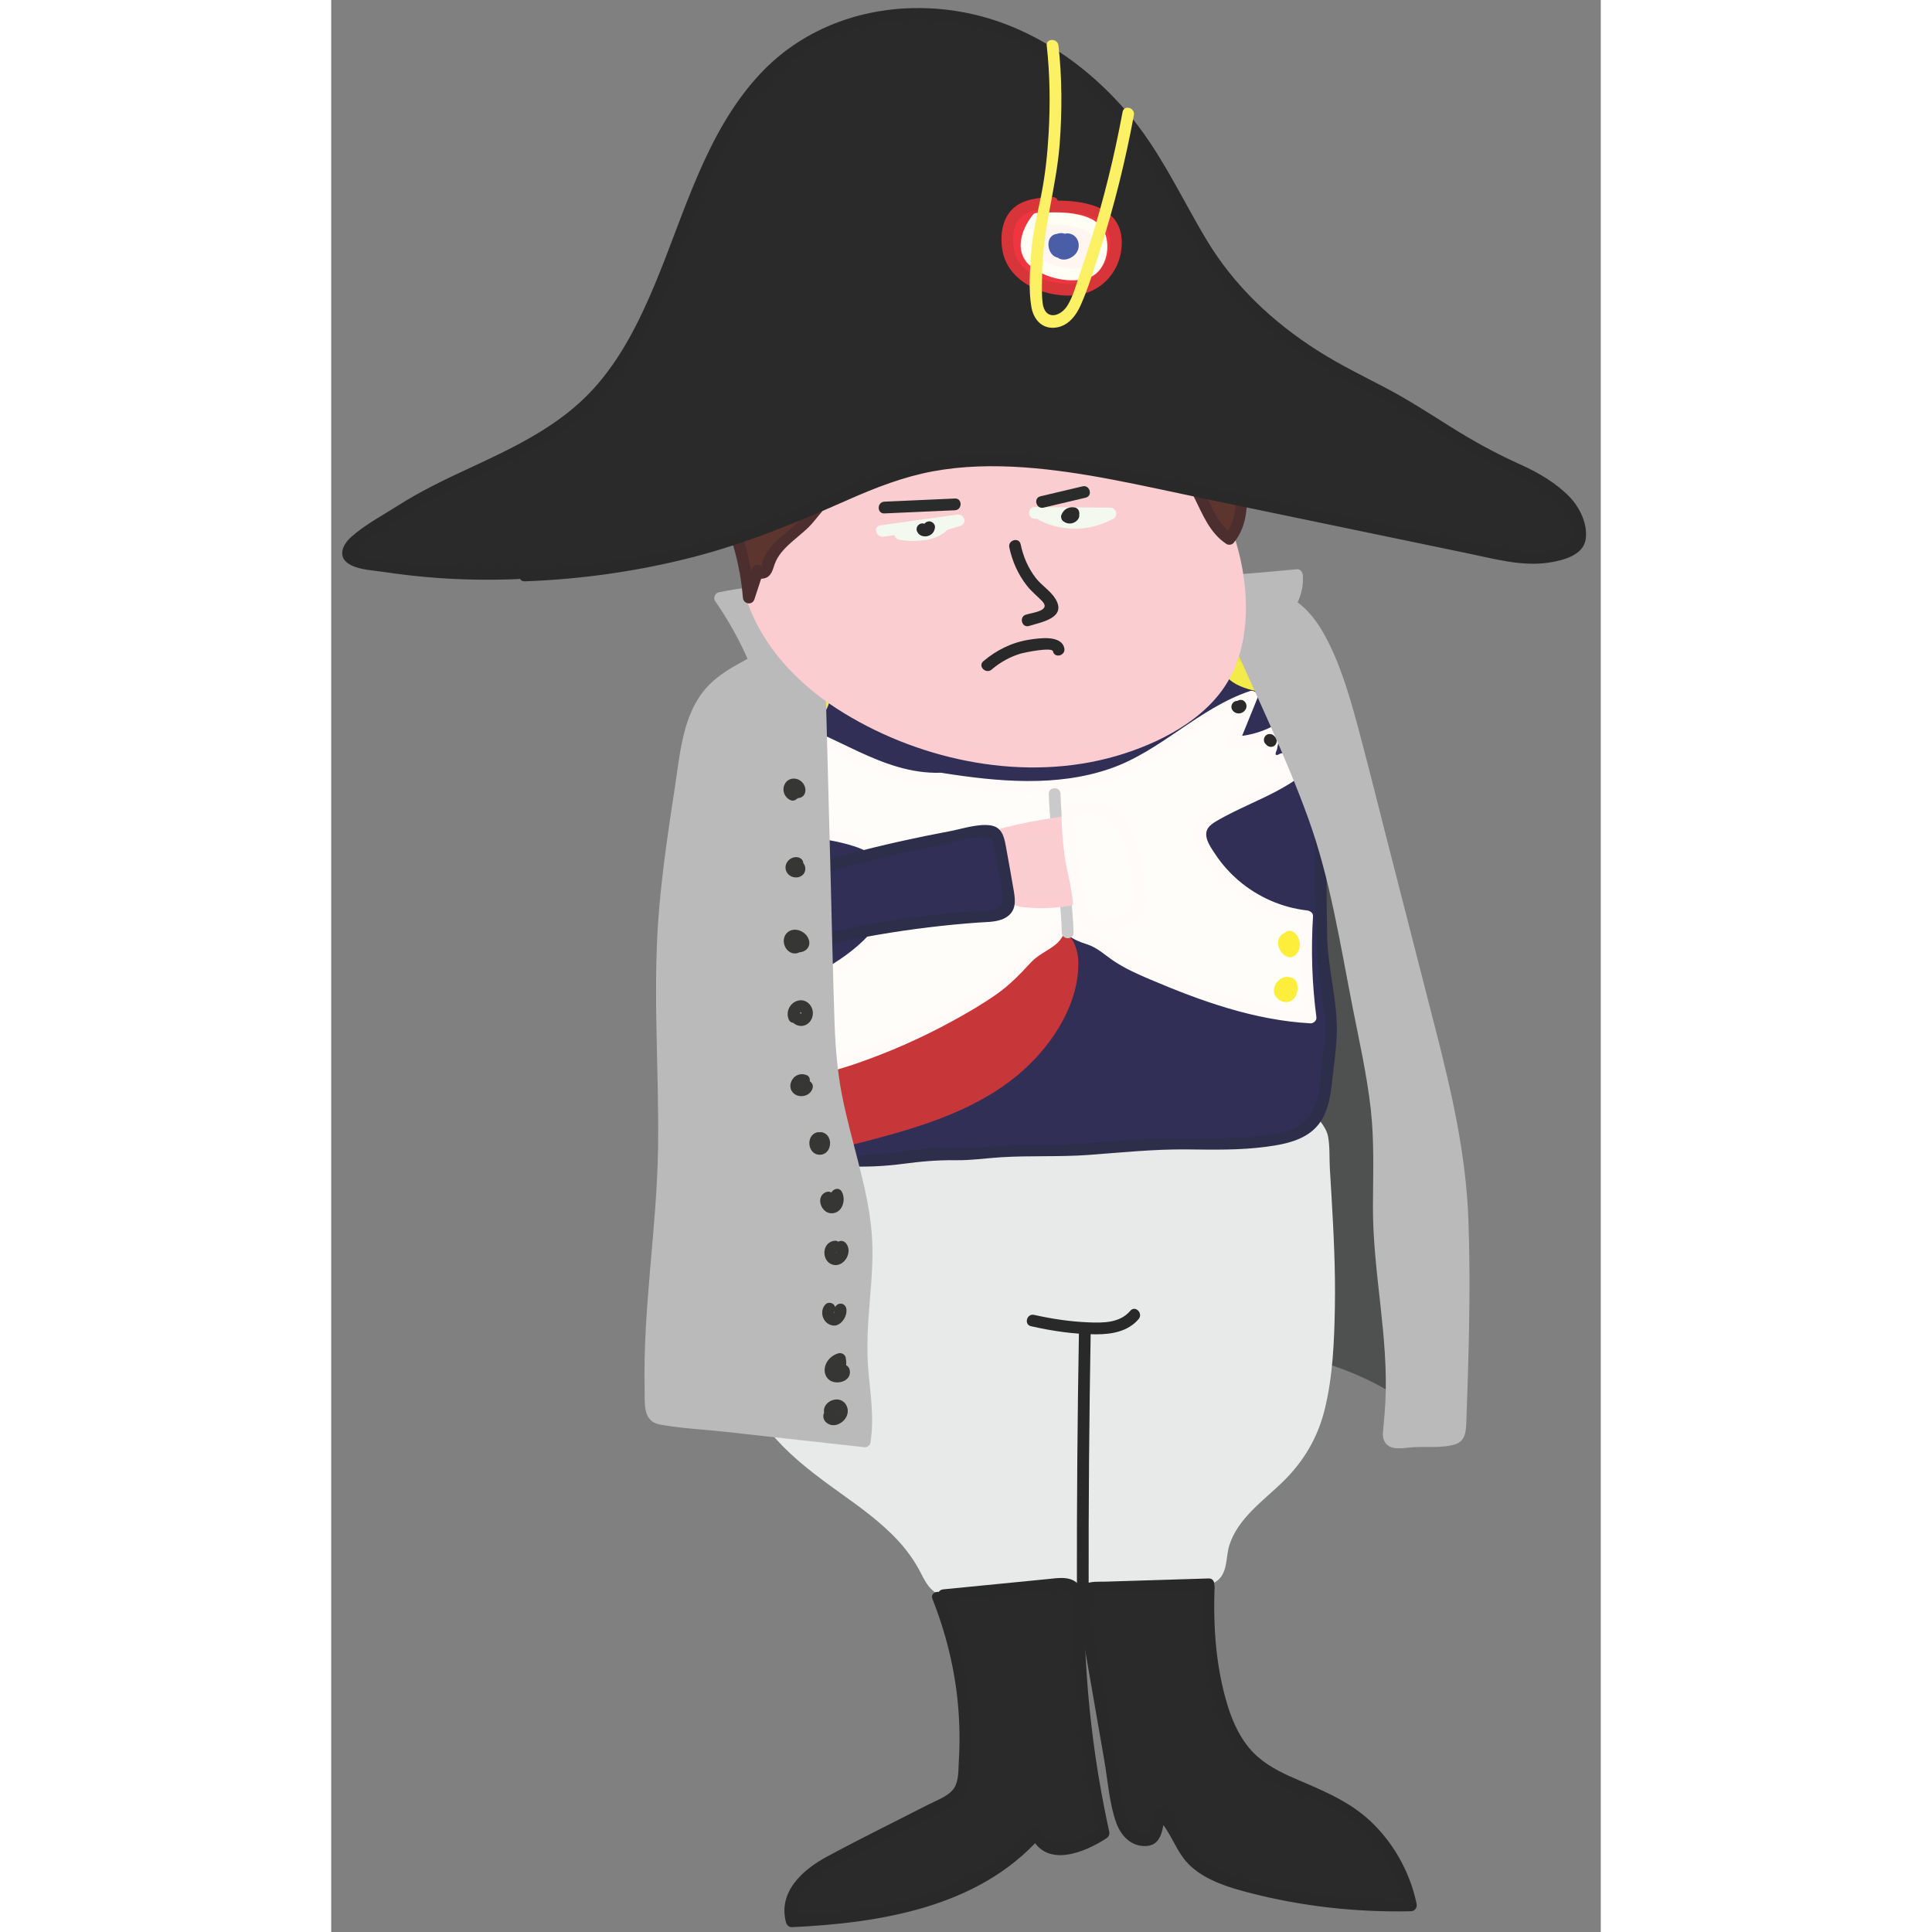<?xml version="1.0" encoding="utf-8"?>
<svg viewBox="17.221 17.221 675.424 1027.846" height="1500" width="1500" version="1.1" id="svg2" xmlns="http://www.w3.org/2000/svg">
  <rect x="17.221" y="17.221" width="675.424" height="1027.846" fill="#808080" stroke="none"/>
  <defs id="defs6">
    <clipPath id="clipPath16" clipPathUnits="userSpaceOnUse">
      <path id="path18" d="m 0,1200 1200,0 L 1200,0 0,0 0,1200 Z"/>
    </clipPath>
    <clipPath id="clipPath32" clipPathUnits="userSpaceOnUse">
      <path id="path34" d="m 0,1200 1200,0 L 1200,0 0,0 0,1200 Z"/>
    </clipPath>
    <clipPath id="clipPath56" clipPathUnits="userSpaceOnUse">
      <path id="path58" d="m 0,1200 1200,0 L 1200,0 0,0 0,1200 Z"/>
    </clipPath>
    <clipPath id="clipPath80" clipPathUnits="userSpaceOnUse">
      <path id="path82" d="m 0,1200 1200,0 L 1200,0 0,0 0,1200 Z"/>
    </clipPath>
    <clipPath id="clipPath172" clipPathUnits="userSpaceOnUse">
      <path id="path174" d="m 0,1200 1200,0 L 1200,0 0,0 0,1200 Z"/>
    </clipPath>
    <clipPath id="clipPath204" clipPathUnits="userSpaceOnUse">
      <path id="path206" d="m 0,1200 1200,0 L 1200,0 0,0 0,1200 Z"/>
    </clipPath>
    <clipPath id="clipPath280" clipPathUnits="userSpaceOnUse">
      <path id="path282" d="m 0,1200 1200,0 L 1200,0 0,0 0,1200 Z"/>
    </clipPath>
    <clipPath id="clipPath344" clipPathUnits="userSpaceOnUse">
      <path id="path346" d="m 0,1200 1200,0 L 1200,0 0,0 0,1200 Z"/>
    </clipPath>
  </defs>
  <g transform="matrix(1.25, 0, 0, -1.25, -302.227, 1258.96)" id="g10">
    <g id="g12">
      <g clip-path="url(#clipPath16)" id="g14">
        <g transform="translate(430.749,422.159)" id="g20">
          <path id="path22" style="fill:#4f5050;fill-opacity:1;fill-rule:nonzero;stroke:none" d="m 0,0 c 62.451,6.294 125.436,7.292 188.055,2.979 33.659,-2.318 68.987,-6.832 96.098,-26.915 8.137,79.308 -0.97,160.341 -26.509,235.864 -3.974,11.75 -8.975,24.185 -19.426,30.865 -8.139,5.202 -18.249,6.007 -27.9,6.409 C 155.484,251.486 100.68,245.488 46.127,239.5 34.339,238.206 22.039,236.732 12.183,230.14 1.641,223.089 -4.595,211.096 -8.271,198.958 c -6.264,-20.688 -6.276,-42.7 -5.619,-64.306 1.355,-44.624 5.33,-89.122 9.303,-133.589 0.258,-2.89 1.378,-6.625 4.279,-6.619 0.65,2.104 1.299,4.207 1.949,6.31"/>
        </g>
        <g transform="translate(430.749,419.659)" id="g24">
          <path id="path26" style="fill:#4f5050;fill-opacity:1;fill-rule:nonzero;stroke:none" d="m 0,0 c 39.451,3.941 79.092,5.838 118.74,5.584 19.821,-0.127 39.639,-0.782 59.425,-1.968 17.538,-1.05 35.149,-2.308 52.409,-5.744 18.721,-3.726 36.786,-10.163 52.317,-21.466 1.692,-1.232 3.593,0.484 3.762,2.158 5.215,51.691 3.267,103.987 -5.791,155.147 -4.506,25.452 -10.761,50.592 -18.75,75.174 -6.38,19.632 -14.062,39.471 -36.612,43.823 -12.03,2.322 -24.785,1.933 -36.982,1.985 -13.872,0.06 -27.744,-0.34 -41.597,-1.067 -27.752,-1.456 -55.415,-4.208 -83.04,-7.188 -21.485,-2.318 -47.338,-1.965 -62.32,-20.16 -14.522,-17.636 -17.494,-42.958 -18.12,-64.972 -0.862,-30.279 1.588,-60.831 3.838,-91.007 1.124,-15.061 2.396,-30.109 3.716,-45.153 0.66,-7.51 0.84,-15.258 2.057,-22.697 0.584,-3.572 1.996,-7.266 5.976,-7.915 1.367,-0.223 2.641,0.34 3.075,1.746 0.65,2.103 1.299,4.206 1.948,6.31 0.952,3.081 -3.873,4.399 -4.821,1.329 -0.649,-2.103 -1.299,-4.207 -1.948,-6.31 1.025,0.582 2.05,1.164 3.075,1.746 -4.034,0.658 -3.305,13.847 -3.581,16.961 -0.581,6.54 -1.157,13.081 -1.718,19.623 -1.095,12.757 -2.139,25.518 -3.068,38.288 -1.792,24.638 -3.336,49.356 -3.631,74.063 -0.27,22.682 0.668,47.97 12.401,68.095 5.895,10.112 14.583,16.789 25.874,19.889 11.405,3.13 23.559,3.682 35.274,4.951 50.198,5.434 101.092,10.72 151.64,7.823 10.941,-0.627 21.945,-2.641 29.547,-11.238 6.843,-7.738 10.139,-17.959 13.323,-27.59 7.527,-22.767 13.566,-46.024 18.096,-69.57 10.259,-53.333 12.59,-108.058 7.139,-162.086 1.254,0.72 2.508,1.44 3.762,2.159 C 258.001,0.675 223.499,5.423 190.541,7.804 150.179,10.719 109.633,11.34 69.197,9.799 46.087,8.919 23.012,7.299 0,5 -3.172,4.683 -3.204,-0.32 0,0"/>
        </g>
      </g>
    </g>
    <g id="g28">
      <g clip-path="url(#clipPath32)" id="g30">
        <g transform="translate(428.181,506.007)" id="g36">
          <path id="path38" style="fill:#e8e9e9;fill-opacity:1;fill-rule:nonzero;stroke:none" d="m 0,0 c -0.756,-23.254 -0.549,-46.538 0.62,-69.775 0.695,-13.805 1.843,-28.021 8.111,-40.341 15.423,-30.311 56.754,-40.432 71.841,-70.911 1.382,-2.791 2.683,-5.902 5.387,-7.445 2.232,-1.274 4.958,-1.193 7.526,-1.077 34.705,1.57 69.41,3.14 104.114,4.71 1.597,0.073 3.261,0.163 4.653,0.949 3.383,1.909 3.488,6.594 4.079,10.433 2.672,17.346 21.648,26.499 32.09,40.606 9.697,13.102 11.699,30.213 12.858,46.472 2.215,31.088 -0.564,58.912 -2.127,90.039 -0.095,1.896 -6.786,9.849 -7.333,11.667 -4.061,13.477 -8.032,10.923 -19.413,10.876 C 169.059,25.982 115.711,25.761 62.363,25.54 50.626,25.492 38.697,25.416 27.452,22.051 16.207,18.686 5.537,11.511 0.749,0.794"/>
        </g>
        <g transform="translate(425.681,506.007)" id="g40">
          <path id="path42" style="fill:#e8e9e9;fill-opacity:1;fill-rule:nonzero;stroke:none" d="m 0,0 c -0.531,-16.944 -0.59,-33.898 -0.119,-50.845 0.411,-14.785 0.433,-30.045 3.618,-44.556 5.271,-24.024 22.949,-38.249 41.973,-51.877 9.087,-6.509 18.32,-13.03 25.909,-21.312 3.792,-4.139 6.995,-8.691 9.533,-13.699 2.37,-4.678 4.763,-8.862 10.419,-9.646 7.468,-1.035 15.798,0.39 23.314,0.73 8.185,0.37 16.37,0.741 24.555,1.111 16.698,0.755 33.396,1.511 50.093,2.266 5.302,0.24 13.979,-1.072 18.236,2.904 3.93,3.671 3.106,9.937 4.606,14.666 3.562,11.231 14.123,18.681 22.264,26.503 9.203,8.842 15.331,19.054 18.369,31.5 3.433,14.067 4.02,29.009 4.275,43.422 0.28,15.776 -0.52,31.54 -1.448,47.283 -0.226,3.834 -0.46,7.667 -0.686,11.5 -0.263,4.462 0.049,9.323 -0.759,13.71 -0.656,3.558 -3.414,6.48 -5.444,9.368 -4.152,5.907 -4.454,14.556 -13.074,15.727 -4.456,0.605 -9.21,-0.046 -13.691,-0.064 -8.233,-0.034 -16.466,-0.068 -24.698,-0.103 -33.26,-0.137 -66.52,-0.275 -99.78,-0.413 C 81.08,28.108 64.501,28.744 48.148,27.607 35.191,26.705 22.194,23.729 11.836,15.493 7.256,11.852 3.605,7.339 1.09,2.056 c -1.375,-2.891 2.934,-5.431 4.318,-2.524 13.04,27.401 50.189,23.47 75.262,23.574 30.296,0.125 60.593,0.251 90.889,0.376 15.148,0.063 30.296,0.126 45.444,0.188 5.131,0.021 10.264,0.249 15.392,0.252 4.03,0.002 6.215,-1.135 7.942,-4.863 1.687,-3.643 2.644,-6.578 5.003,-9.882 1.121,-1.571 2.8,-3.332 3.488,-5.154 1.21,-3.202 0.713,-7.713 0.913,-11.165 0.859,-14.855 1.886,-29.707 2.234,-44.586 0.334,-14.283 0.045,-28.606 -1.377,-42.829 -1.293,-12.923 -3.899,-26.4 -11.836,-37.032 -6.487,-8.689 -15.64,-14.895 -22.794,-22.974 -3.022,-3.413 -5.719,-7.128 -7.516,-11.337 -0.953,-2.233 -1.613,-4.503 -2.031,-6.893 -0.54,-3.084 -0.207,-7.806 -3.804,-9.266 -3.287,-1.334 -8.799,-0.564 -12.34,-0.724 -3.274,-0.148 -6.548,-0.296 -9.822,-0.445 -7.857,-0.355 -15.715,-0.711 -23.573,-1.066 -15.388,-0.696 -30.776,-1.392 -46.164,-2.089 -3.601,-0.163 -7.202,-0.326 -10.804,-0.488 -3.712,-0.168 -8.881,-1.241 -11.696,1.83 -1.62,1.767 -2.481,4.356 -3.58,6.438 -1.406,2.663 -3.028,5.198 -4.821,7.617 -5.701,7.692 -12.943,13.97 -20.514,19.755 -18.98,14.503 -42.056,26.955 -49.475,51.339 C 5.162,-84.555 5.369,-67.726 4.909,-51.841 4.408,-34.563 4.459,-17.276 5,0 5.101,3.218 0.101,3.215 0,0"/>
        </g>
        <g transform="translate(577.93,316.999)" id="g44">
          <path id="path46" style="fill:#292929;fill-opacity:1;fill-rule:nonzero;stroke:none" d="m 0,0 c -0.065,36.667 0.228,73.334 0.878,109.996 0.057,3.218 -4.943,3.219 -5,0 C -4.772,73.334 -5.065,36.667 -5,0 -4.994,-3.217 0.006,-3.223 0,0"/>
        </g>
        <g transform="translate(553.402,428.945)" id="g48">
          <path id="path50" style="fill:#292929;fill-opacity:1;fill-rule:nonzero;stroke:none" d="m 0,0 c 9.048,-2.052 18.415,-3.449 27.713,-3.451 6.665,0 13.563,1.163 18.08,6.488 2.071,2.44 -1.45,5.993 -3.535,3.535 C 37.833,1.356 30.793,1.375 24.467,1.639 16.657,1.965 8.946,3.094 1.329,4.821 -1.804,5.532 -3.142,0.712 0,0"/>
        </g>
      </g>
    </g>
    <g id="g52">
      <g clip-path="url(#clipPath56)" id="g54">
        <g transform="translate(516.035,314.448)" id="g60">
          <path id="path62" style="fill:#2a2a2a;fill-opacity:1;fill-rule:nonzero;stroke:none" d="m 0,0 c 16.012,1.576 32.024,3.151 48.036,4.727 2.333,0.229 4.903,0.399 6.801,-0.977 2.488,-1.805 2.698,-5.365 2.706,-8.438 0.084,-32.451 3.675,-64.893 10.692,-96.576 -4.616,-3.043 -9.438,-6.166 -14.917,-6.91 -5.478,-0.744 -11.804,1.645 -13.763,6.815 -24.891,-28.588 -66.128,-35.718 -103.995,-37.42 -2.018,5.81 0.429,12.421 4.572,16.966 4.143,4.546 9.741,7.447 15.213,10.255 14.718,7.55 29.435,15.1 44.153,22.65 2.777,1.424 5.688,2.97 7.331,5.623 1.322,2.134 1.65,4.72 1.887,7.219 2.421,25.445 -1.354,51.458 -10.907,75.165"/>
        </g>
        <g transform="translate(516.035,311.948)" id="g64">
          <path id="path66" style="fill:#292929;fill-opacity:1;fill-rule:nonzero;stroke:none" d="m 0,0 c 13.13,1.292 26.26,2.584 39.39,3.876 3.112,0.306 6.236,0.705 9.357,0.91 1.932,0.127 4.61,-0.507 5.786,-2.312 0.586,-0.898 0.466,-2.874 0.499,-3.992 0.198,-6.712 0.175,-13.422 0.481,-20.134 1.193,-26.166 4.704,-52.195 10.311,-77.777 0.383,0.941 0.766,1.882 1.149,2.823 -6.879,-4.513 -20.218,-11.925 -25.259,-0.991 -0.656,1.423 -2.928,1.632 -3.927,0.506 -25.444,-28.689 -65.857,-34.986 -102.227,-36.688 0.803,-0.612 1.607,-1.223 2.41,-1.835 -4.71,16.74 19.838,25.013 31,30.739 7.653,3.926 15.306,7.852 22.959,11.778 5.45,2.796 12.94,5.213 16.599,10.431 3.468,4.946 3.078,12.437 3.29,18.207 0.279,7.603 0.02,15.221 -0.775,22.787 C 9.458,-26.577 5.81,-11.843 0.22,2.264 -0.952,5.22 -5.789,3.932 -4.602,0.935 c 5.754,-14.52 9.541,-29.76 10.911,-45.333 0.693,-7.878 0.812,-15.813 0.331,-23.708 -0.221,-3.636 0.047,-8.222 -1.969,-11.417 -2.156,-3.418 -7.433,-5.239 -10.85,-6.991 -14.485,-7.431 -29.148,-14.593 -43.469,-22.335 -10.335,-5.587 -20.851,-15.129 -17.203,-28.094 0.286,-1.017 1.318,-1.887 2.411,-1.836 37.656,1.762 79.434,8.466 105.763,38.153 -1.309,0.168 -2.618,0.337 -3.927,0.506 6.364,-13.802 22.936,-6.815 32.101,-0.803 0.974,0.639 1.397,1.69 1.149,2.823 -6.489,29.602 -10.074,59.766 -10.55,90.071 C 60.023,-3.435 60.915,2.675 57.928,6.637 54.657,10.978 48.863,9.808 44.193,9.348 29.462,7.899 14.731,6.449 0,5 -3.173,4.688 -3.205,-0.315 0,0"/>
        </g>
        <g transform="translate(628.99,319.089)" id="g68">
          <path id="path70" style="fill:#2a2a2a;fill-opacity:1;fill-rule:nonzero;stroke:none" d="m 0,0 c -15.888,-0.492 -31.775,-0.984 -47.663,-1.476 -2.202,-0.068 -4.838,-0.402 -5.793,-2.388 -0.542,-1.128 -0.34,-2.456 -0.125,-3.69 4.991,-28.716 9.983,-57.433 14.974,-86.149 0.725,-4.169 1.545,-8.551 4.267,-11.791 2.722,-3.241 8.02,-4.725 11.236,-1.974 0.785,3.495 1.57,6.989 2.355,10.484 5.474,-4.582 7.339,-12.149 11.697,-17.803 5.832,-7.566 15.478,-10.978 24.701,-13.465 22.921,-6.179 46.741,-9.014 70.472,-8.385 -3.621,18.217 -15.633,34.589 -31.925,43.51 -11.796,6.459 -25.807,9.318 -35.646,18.486 -8.992,8.378 -13.043,20.752 -15.432,32.807 -2.653,13.391 -3.685,27.103 -3.065,40.74"/>
        </g>
        <g transform="translate(628.99,321.589)" id="g72">
          <path id="path74" style="fill:#292929;fill-opacity:1;fill-rule:nonzero;stroke:none" d="m 0,0 c -9.93,-0.307 -19.86,-0.615 -29.789,-0.922 l -13.902,-0.431 c -2.871,-0.088 -6.563,0.267 -9.209,-1.173 -6.134,-3.34 -2.284,-12.842 -1.39,-17.982 1.644,-9.464 3.289,-18.927 4.934,-28.39 1.645,-9.464 3.29,-18.927 4.935,-28.39 1.509,-8.679 2.114,-18.255 5.052,-26.57 1.827,-5.171 5.857,-9.827 11.705,-10.037 8.146,-0.292 7.94,7.58 9.325,13.746 l -4.178,-1.103 c 6.656,-6.06 8.397,-15.59 15.288,-21.574 6.771,-5.879 15.555,-8.604 24.074,-10.83 22.586,-5.903 45.948,-8.507 69.276,-7.981 1.696,0.038 2.75,1.561 2.411,3.164 -2.698,12.743 -9.014,24.525 -18.207,33.774 -9.525,9.583 -21.262,14.218 -33.424,19.458 -6.413,2.764 -12.766,5.96 -17.729,10.983 -5.336,5.403 -8.654,12.449 -10.908,19.615 -5.133,16.319 -6.386,34.041 -5.711,51.049 0.127,3.218 -4.873,3.212 -5,0 -0.652,-16.446 0.644,-33.34 4.982,-49.268 3.573,-13.123 10.233,-24.791 22.153,-31.898 12.239,-7.298 26.509,-10.149 37.666,-19.41 10.982,-9.115 18.408,-21.708 21.356,-35.632 0.804,1.055 1.608,2.11 2.411,3.165 -22.262,-0.502 -44.483,1.863 -66.082,7.323 -8.677,2.194 -18.209,4.622 -24.826,11.025 -6.105,5.906 -7.855,14.801 -14.194,20.572 -1.32,1.202 -3.747,0.822 -4.179,-1.103 -0.522,-2.323 -0.716,-7.613 -2.357,-9.318 -2.687,-2.793 -7.099,1.59 -8.377,4.028 -2.922,5.571 -3.114,13.241 -4.174,19.34 -2.439,14.032 -4.878,28.064 -7.317,42.096 -1.191,6.853 -2.382,13.705 -3.573,20.558 -0.609,3.502 -1.68,7.222 -1.872,10.769 -0.123,2.264 -0.404,3.808 2.142,4.767 1.416,0.534 3.464,0.18 4.997,0.227 C -29.128,-5.902 -14.564,-5.451 0,-5 3.21,-4.901 3.224,0.1 0,0"/>
        </g>
      </g>
    </g>
    <g id="g76">
      <g clip-path="url(#clipPath80)" id="g78">
        <g transform="translate(534.848,708.229)" id="g84">
          <path id="path86" style="fill:#312f55;fill-opacity:1;fill-rule:nonzero;stroke:none" d="m 0,0 c -19.048,1.3 -38.41,2.579 -57.047,-1.568 -18.636,-4.147 -36.784,-14.556 -45.779,-31.397 -6.439,-12.057 -7.651,-26.147 -8.282,-39.801 -1.856,-40.187 0.238,-80.555 6.24,-120.334 0.384,-2.54 0.876,-5.265 2.712,-7.061 1.385,-1.353 3.319,-1.955 5.182,-2.481 21.541,-6.091 44.424,-8.215 66.442,-4.169 9.578,1.76 20.951,-0.325 30.547,1.332 8.36,1.444 25.37,0.535 33.841,1 22.745,1.249 35.786,3.676 58.546,2.75 9.554,-0.389 32.274,0.577 40.75,5 12.361,6.45 10.338,21.727 12.5,35.5 2.399,15.279 -3.665,34.005 -3.574,49.471 0.184,31.135 -0.763,62.277 -2.836,93.343 -0.482,7.223 -6.924,10.872 -11.84,16.186 C 121.475,4.178 117.348,8.916 108.62,8.88 71.848,8.729 35.088,5.65 -1.197,-0.317"/>
        </g>
        <g transform="translate(534.848,710.729)" id="g88">
          <path id="path90" style="fill:#2d2e4a;fill-opacity:1;fill-rule:nonzero;stroke:none" d="m 0,0 c -29.073,1.979 -60.861,3.613 -86.065,-13.686 -10.409,-7.144 -18.374,-16.925 -22.557,-28.892 -4.92,-14.076 -5.013,-29.624 -5.414,-44.36 -0.904,-33.307 0.913,-66.674 5.382,-99.692 0.812,-6.002 0.452,-14.696 5.862,-18.683 5.108,-3.766 13.589,-4.521 19.689,-5.689 15.493,-2.966 31.39,-3.784 47.049,-1.693 7.629,1.019 14.831,1.667 22.535,1.558 6.504,-0.091 12.743,0.85 19.195,1.257 12.456,0.785 24.923,0.084 37.39,0.995 13.959,1.021 27.868,2.496 41.885,2.349 11.288,-0.118 22.374,-0.377 33.611,1.114 9.605,1.274 19.712,3.405 24.491,12.841 2.347,4.633 3.098,9.854 3.644,14.96 0.66,6.158 1.596,12.395 1.936,18.572 0.8,14.544 -3.745,28.748 -4.044,43.234 -0.353,17.078 -0.118,34.153 -0.677,51.234 -0.281,8.607 -0.649,17.212 -1.103,25.812 -0.372,7.048 0.55,15.827 -2.101,22.466 -2.061,5.163 -6.749,8.478 -10.537,12.3 -3.889,3.924 -7.386,8.493 -12.486,10.932 C 111.85,9.721 105.038,8.884 98.771,8.769 90.236,8.613 81.704,8.299 73.181,7.828 56.134,6.886 39.121,5.316 22.19,3.121 14.153,2.079 6.137,0.898 -1.861,-0.406 c -3.168,-0.516 -1.824,-5.335 1.329,-4.821 31.22,5.088 62.756,8.084 94.379,8.888 6.565,0.167 15.154,1.704 21.315,-1.049 5.14,-2.297 8.579,-7.351 12.503,-11.158 4.584,-4.448 8.597,-7.643 9.208,-14.352 0.779,-8.561 1.035,-17.21 1.422,-25.796 0.685,-15.221 1.101,-30.455 1.247,-45.691 0.135,-14.21 0.235,-27.85 2.285,-41.934 0.94,-6.463 1.892,-12.968 1.887,-19.514 -0.005,-5.891 -1.101,-11.785 -1.628,-17.652 -1.008,-11.229 -2.669,-22.019 -15.075,-25.314 -9.591,-2.546 -19.905,-2.98 -29.788,-3.007 -12.198,-0.035 -24.213,0.279 -36.402,-0.654 -11.766,-0.901 -23.517,-2.164 -35.329,-2.168 -5.725,-0.002 -11.456,0.101 -17.179,-0.124 -5.575,-0.218 -11.053,-1.297 -16.63,-1.404 -6.317,-0.121 -12.658,0.437 -18.961,-0.2 -7.288,-0.736 -14.401,-2.185 -21.755,-2.445 -15.326,-0.543 -30.705,1.518 -45.478,5.571 -1.818,0.499 -4.505,0.974 -5.877,2.337 -1.515,1.505 -1.734,3.984 -2.069,5.957 -0.613,3.614 -1.065,7.268 -1.544,10.9 -1.06,8.041 -1.955,16.105 -2.694,24.181 -1.39,15.185 -2.216,30.421 -2.477,45.668 -0.28,16.36 -0.235,32.897 1.219,49.205 1.412,15.838 5.893,30.75 17.882,41.785 C -65.847,-0.901 -30.485,-2.925 0,-5 3.212,-5.219 3.198,-0.218 0,0"/>
        </g>
        <g transform="translate(641.44,709.466)" id="g92">
          <path id="path94" style="fill:#e9e72e;fill-opacity:1;fill-rule:nonzero;stroke:none" d="m 0,0 c 9.233,-10.831 25.955,-13.312 39.171,-8.031 2.566,1.026 -2.72,-2.457 -1.277,-0.102 0.765,1.251 0.548,3.206 0.666,4.667 0.563,6.965 -0.787,12.556 -7.333,15 -6.546,2.444 -9.613,6.982 -16.578,6.425 C 11.994,17.747 9.323,17.527 6.751,16.837 2.176,15.609 -2.135,12.677 -4.057,8.348 -5.98,4.019 -4.945,-1.712 -1.044,-4.4 0.462,-5.438 2.25,-5.974 4.012,-6.466 c 3.8,-1.062 7.637,-1.995 11.5,-2.797"/>
        </g>
        <g transform="translate(639.672,707.698)" id="g96">
          <path id="path98" style="fill:#f2eb4a;fill-opacity:1;fill-rule:nonzero;stroke:none" d="m 0,0 c 5.21,-5.8 12.216,-9.52 19.897,-10.818 3.762,-0.636 7.562,-0.778 11.358,-0.366 1.643,0.178 3.291,0.444 4.901,0.813 1.162,0.267 2.307,0.594 3.438,0.97 0.434,0.145 2.92,0.646 1.394,0.884 -0.498,1.225 -0.996,2.449 -1.494,3.673 0.87,1.142 0.233,0.162 -0.008,0.184 0.804,-0.612 1.608,-1.224 2.411,-1.836 0.279,-1.002 0.067,-1.474 0.586,0.518 0.258,0.993 0.229,2.102 0.299,3.11 0.147,2.13 0.255,4.287 0.026,6.415 -0.403,3.734 -1.781,7.243 -4.715,9.693 -1.965,1.641 -4.386,2.338 -6.638,3.471 -2.028,1.021 -3.879,2.361 -5.898,3.396 -4.651,2.384 -9.143,2.372 -14.244,1.585 C 2.551,20.34 -6.422,14.284 -5.652,4.406 -4.782,-6.768 7.906,-8.054 16.615,-9.906 c 3.139,-0.668 4.48,4.151 1.329,4.821 C 11.435,-3.7 -1.509,-2.879 -0.705,6.351 0.053,15.043 11.852,18.126 19,17.122 c 3.266,-0.459 5.858,-2.473 8.666,-4.041 2.957,-1.65 6.782,-2.367 8.741,-5.371 1.798,-2.755 1.575,-6.285 1.421,-9.408 -0.094,-1.913 -1.249,-4.342 -0.752,-6.127 0.317,-1.14 1.298,-1.733 2.41,-1.835 1.652,-0.152 3.376,1.046 4.325,2.292 0.917,1.204 -0.009,3.441 -1.494,3.673 -2.448,0.382 -5.112,-1.319 -7.49,-1.854 C 31.314,-6.341 27.694,-6.608 24.101,-6.337 16.159,-5.738 8.876,-2.41 3.536,3.536 1.381,5.934 -2.146,2.389 0,0"/>
        </g>
        <g transform="translate(421.13,682.566)" id="g100">
          <path id="path102" style="fill:#e9e72e;fill-opacity:1;fill-rule:nonzero;stroke:none" d="m 0,0 c 12.381,-7.019 28.943,-3.632 39.556,5.851 2.06,1.841 4.018,4.033 4.568,6.74 0.292,1.437 0.162,2.938 -0.227,4.352 C 42.044,23.68 34.576,27.612 27.588,27.67 20.601,27.727 13.978,24.792 7.623,21.886 5.201,20.779 2.766,19.659 0.585,18.13 -3.294,15.412 -6.342,11.182 -6.668,6.457 -6.994,1.731 -4.061,-3.3 0.523,-4.492 c 1.771,-0.46 3.635,-0.352 5.459,-0.212 3.934,0.302 7.858,0.737 11.763,1.305"/>
        </g>
        <g transform="translate(419.868,680.407)" id="g104">
          <path id="path106" style="fill:#f2eb4a;fill-opacity:1;fill-rule:nonzero;stroke:none" d="m 0,0 c 12.948,-6.889 28.869,-4.474 40.308,4.368 5.384,4.163 9.456,9.6 6.85,16.628 -2.14,5.771 -7.858,9.563 -13.703,10.809 -7.811,1.666 -15.55,-1.063 -22.632,-4.16 C 3.886,24.61 -3.375,21.327 -6.587,13.969 -8.998,8.447 -8.004,1.695 -3.332,-2.353 2.635,-7.524 12.679,-4.627 19.671,-3.651 22.844,-3.208 21.494,1.61 18.342,1.17 13.161,0.447 3.351,-2.285 -0.716,2.059 c -4.505,4.811 -1.376,11.78 2.972,15.365 4.071,3.357 9.685,5.459 14.562,7.326 5.226,2 11.067,3.486 16.603,1.915 4.515,-1.282 9.94,-5.124 9.622,-10.463 C 42.743,11.153 36.235,7.207 32.294,5.103 23.072,0.182 11.88,-0.661 2.524,4.317 -0.316,5.828 -2.845,1.514 0,0"/>
        </g>
        <g transform="translate(436.995,643.972)" id="g108">
          <path id="path110" style="fill:#2a2a2b;fill-opacity:1;fill-rule:nonzero;stroke:none" d="M 0,0 C 0.913,-0.071 1.918,0.379 2.524,1.055 3.344,1.972 3.529,2.983 3.333,4.17 3.237,4.751 2.672,5.379 2.184,5.664 1.648,5.978 0.859,6.111 0.258,5.916 -1.142,5.463 -1.717,4.227 -1.488,2.841 c -0.108,0.651 -0.017,1.409 0.584,1.808 0.162,0.15 0.36,0.225 0.593,0.226 C 0.18,4.951 0.284,4.992 0,5 -1.307,5.102 -2.557,3.777 -2.5,2.5 -2.435,1.058 -1.4,0.109 0,0"/>
        </g>
        <g transform="translate(442.82,661.947)" id="g112">
          <path id="path114" style="fill:#2a2a2b;fill-opacity:1;fill-rule:nonzero;stroke:none" d="M 0,0 C 2.153,-1.414 5.521,0.426 5.283,3.07 5.222,3.745 5.045,4.343 4.55,4.838 4.117,5.271 3.405,5.598 2.783,5.57 1.529,5.514 0.157,4.465 0.283,3.07 0.291,2.883 0.305,2.921 0.323,3.184 0.334,3.407 0.401,3.615 0.523,3.808 0.809,4.141 0.883,4.238 0.746,4.099 0.607,3.964 0.702,4.037 1.033,4.319 1.164,4.37 1.296,4.422 1.428,4.474 1.177,4.404 1.291,4.412 1.771,4.5 1.921,4.477 2.071,4.454 2.222,4.431 2.64,4.22 2.74,4.182 2.524,4.317 1.428,5.037 -0.289,4.571 -0.897,3.42 -1.558,2.17 -1.169,0.768 0,0"/>
        </g>
        <g transform="translate(452.396,679.234)" id="g116">
          <path id="path118" style="fill:#2a2a2b;fill-opacity:1;fill-rule:nonzero;stroke:none" d="M 0,0 C -0.169,-0.332 -0.338,-0.664 -0.508,-0.996 -1.101,-2.16 -0.851,-3.761 0.389,-4.417 1.53,-5.019 3.176,-4.764 3.81,-3.52 3.979,-3.188 4.148,-2.856 4.317,-2.524 4.91,-1.36 4.661,0.241 3.42,0.897 2.28,1.5 0.634,1.244 0,0"/>
        </g>
        <g transform="translate(433.392,561.828)" id="g120">
          <path id="path122" style="fill:#fcee3a;fill-opacity:1;fill-rule:nonzero;stroke:none" d="M 0,0 C -2.791,-0.998 -3.773,-4.507 -1.711,-6.752 0.156,-8.784 3.598,-8.927 5.763,-7.311 8.036,-5.615 8.35,-1.883 5.786,-0.248 2.95,1.56 -0.526,-1.167 0.168,-4.304 0.46,-5.623 1.99,-6.395 3.244,-6.05 c 1.359,0.373 2.038,1.752 1.746,3.075 0.277,-1.254 -1.041,-2.348 -2.064,-1.352 -0.101,0.17 -0.203,0.34 -0.304,0.511 -0.005,0.281 -0.006,0.269 -0.005,-0.036 0.008,0.047 0.09,0.386 0.081,0.447 0.025,0.057 0.068,0.086 0.131,0.087 C 2.534,-3.372 2.459,-3.399 2.602,-3.4 2.883,-3.354 1.744,-3.448 2.169,-3.414 1.831,-3.441 2.005,-3.22 2.016,-3.421 2.024,-3.579 2.173,-3.728 2.169,-3.908 2.16,-4.371 1.725,-4.68 1.329,-4.821 2.6,-4.367 3.452,-3.118 3.075,-1.746 2.738,-0.517 1.277,0.457 0,0"/>
        </g>
        <g transform="translate(437.817,546.917)" id="g124">
          <path id="path126" style="fill:#fcee3a;fill-opacity:1;fill-rule:nonzero;stroke:none" d="m 0,0 c -1.599,-0.283 -2.659,-1.504 -3.2,-2.958 -0.379,-1.016 0.25,-2.309 1.149,-2.823 1.937,-1.11 4.298,-1.736 6.398,-0.659 1.587,0.813 2.643,2.689 2.481,4.467 C 6.613,0.389 4.531,1.978 2.196,1.57 0.328,1.242 -1.295,-0.407 -1.661,-2.262 c -0.261,-1.323 0.377,-2.699 1.746,-3.075 1.229,-0.338 2.813,0.415 3.076,1.746 0.079,0.277 0.063,0.297 -0.049,0.06 0.153,0.244 0.152,0.271 -0.006,0.078 0.213,0.2 0.216,0.224 0.01,0.074 0.257,0.144 0.256,0.159 -0.004,0.045 0.438,0.096 0.269,0.114 -0.507,0.055 -0.14,0.054 -0.268,0.13 -0.382,0.227 -0.268,0.251 -0.392,0.546 -0.371,0.885 -0.005,-0.286 0.005,-0.265 0.032,0.064 -0.085,-0.27 -0.078,-0.265 0.021,0.014 -0.152,-0.24 -0.149,-0.241 0.011,-0.003 0.412,0.27 -0.244,0.026 0.196,0.082 -0.507,-0.064 -1.096,0.235 -1.64,0.546 L 1.621,-4.287 C 1.564,-4.54 1.431,-4.714 1.221,-4.81 1.002,-4.886 1.038,-4.89 1.329,-4.821 2.66,-4.586 3.409,-2.96 3.075,-1.746 2.69,-0.343 1.334,0.236 0,0"/>
        </g>
        <g transform="translate(463.611,540.696)" id="g128">
          <path id="path130" style="fill:#c73639;fill-opacity:1;fill-rule:nonzero;stroke:none" d="m 0,0 c 30.193,19.7 61.444,37.779 93.573,54.134 1.244,0.633 2.516,1.273 3.896,1.481 3.466,0.521 6.874,-1.904 8.45,-5.035 1.576,-3.13 1.66,-6.797 1.353,-10.288 C 105.423,19.265 90.603,1.134 72.72,-10.08 54.837,-21.293 34.031,-26.719 13.592,-31.991 c -1.886,-0.486 -4.085,-0.915 -5.624,0.28 -1.189,0.923 -1.572,2.525 -1.878,3.999 -1.83,8.808 -3.66,17.616 -5.49,26.425"/>
        </g>
        <g transform="translate(464.873,538.537)" id="g132">
          <path id="path134" style="fill:#c7373a;fill-opacity:1;fill-rule:nonzero;stroke:none" d="m 0,0 c 16.167,10.527 32.614,20.617 49.349,30.215 8.23,4.72 16.527,9.324 24.886,13.81 4.18,2.243 8.376,4.457 12.587,6.641 4.157,2.155 10.533,7.199 14.569,2.486 5.55,-6.481 0.932,-19.826 -2.07,-26.659 C 96.177,19.333 91.582,12.849 86.185,7.217 73.967,-5.534 57.897,-13.392 41.354,-18.976 c -9.436,-3.185 -19.132,-5.978 -28.836,-8.226 -4.289,-0.993 -4.866,0.417 -5.671,4.201 -0.535,2.514 -1.046,5.033 -1.569,7.55 C 4.102,-9.789 2.925,-4.126 1.749,1.536 1.094,4.684 -3.726,3.352 -3.073,0.207 c 1.177,-5.663 2.353,-11.325 3.53,-16.988 0.876,-4.218 0.882,-11.521 4.482,-14.539 2.823,-2.368 6.56,-1.294 9.76,-0.483 5.416,1.373 10.82,2.812 16.192,4.353 19.533,5.604 39.142,13.107 54.454,26.893 12.757,11.487 23.848,28.712 23.301,46.531 -0.216,7.031 -4.754,15.676 -13.103,14.21 C 91.036,59.393 86.607,56.187 82.615,54.108 77.005,51.186 71.424,48.211 65.87,45.183 42.543,32.467 19.74,18.813 -2.524,4.317 -5.21,2.568 -2.707,-1.763 0,0"/>
        </g>
        <g transform="translate(515,662)" id="g136">
          <path id="path138" style="fill:#fffdf9;fill-opacity:1;fill-rule:nonzero;stroke:none" d="m 0,0 c -28.202,-1.197 -42.47,16.923 -69.986,23.221 2.802,-6.201 6.924,-11.803 12.011,-16.323 -6.261,-0.257 -12.521,-0.514 -18.782,-0.77 3.591,-6.628 9.069,-12.221 15.622,-15.947 -8.308,-2.099 -16.924,-2.98 -25.485,-2.606 11.055,-4.753 22.649,-8.252 34.487,-10.408 11.89,-2.166 25.968,-4.269 31.466,-15.032 5.344,-10.458 -0.934,-23.284 -9.255,-31.573 -14.431,-14.374 -34.3,-21.524 -53.061,-29.454 -1.325,-0.56 -2.777,-1.257 -3.281,-2.604 -0.336,-0.898 -0.168,-1.895 0.004,-2.838 1.791,-9.808 3.583,-19.615 5.374,-29.423 9.95,5.363 21.139,7.858 31.994,11.008 22.654,6.575 44.41,16.241 64.474,28.646 7.143,4.416 14.182,9.277 19.439,15.825 8.796,10.955 14.361,5.474 16.979,19.278 5.476,-12.275 8.625,-5.12 19.031,-13.628 6.071,-4.965 13.356,-8.179 20.588,-11.212 21.051,-8.828 42.948,-16.734 65.75,-17.81 -1.929,14.25 -2.416,28.695 -1.451,43.043 -18.681,1.849 -36.044,13.837 -44.395,30.649 -0.858,1.726 -1.644,3.616 -1.372,5.524 0.419,2.938 3.142,4.926 5.708,6.417 15.74,9.15 35.451,13.789 45.525,28.955 -5.859,-2.17 -11.895,-3.861 -18.029,-5.05 -0.854,-0.166 -1.831,-0.294 -2.512,0.247 -0.873,0.694 -0.742,2.032 -0.528,3.127 0.56,2.867 1.12,5.733 1.681,8.6 -5.405,-2.83 -11.478,-4.373 -17.579,-4.465 2.639,6.497 5.278,12.993 7.916,19.489 C 114.033,29.058 99.751,14.79 82.652,6.045 57.872,-6.63 27.486,-4.388 0,0"/>
        </g>
        <g transform="translate(515,664.5)" id="g140">
          <path id="path142" style="fill:#fffbf9;fill-opacity:1;fill-rule:nonzero;stroke:none" d="m 0,0 c -25.627,-0.754 -45.265,17.372 -69.321,23.132 -2.238,0.535 -3.744,-1.721 -2.824,-3.673 3.033,-6.428 7.167,-12.021 12.402,-16.828 0.59,1.422 1.179,2.845 1.768,4.267 -6.261,-0.257 -12.521,-0.514 -18.782,-0.77 -1.887,-0.078 -3.122,-2.067 -2.158,-3.762 4.007,-7.05 9.554,-12.693 16.518,-16.844 l 0.598,4.57 c -8.184,-1.977 -16.412,-2.796 -24.821,-2.517 -2.334,0.077 -3.604,-3.668 -1.262,-4.659 8.525,-3.608 17.252,-6.62 26.256,-8.792 7.413,-1.789 15.041,-2.651 22.393,-4.692 7.693,-2.135 15.794,-6.13 17.675,-14.659 1.917,-8.695 -3.346,-17.722 -9.059,-23.837 -12.125,-12.977 -29.316,-20.045 -45.38,-26.726 -5.544,-2.305 -13.424,-3.671 -12.763,-11.044 0.898,-10.014 3.656,-20.193 5.463,-30.087 0.305,-1.671 2.36,-2.178 3.673,-1.494 13.606,7.086 29.083,9.632 43.503,14.593 14.213,4.889 28.027,10.987 41.207,18.211 6.423,3.521 12.819,7.226 18.804,11.46 5.536,3.915 9.869,8.447 14.443,13.39 3.053,3.299 6.919,4.804 10.354,7.508 3.523,2.774 4.831,6.83 5.724,11.088 -1.523,-0.199 -3.047,-0.398 -4.57,-0.597 2.991,-6.392 6.092,-8.224 12.451,-10.271 4.446,-1.431 7.709,-4.696 11.535,-7.22 4.683,-3.091 9.832,-5.399 14.98,-7.592 21.906,-9.33 44.588,-17.479 68.562,-18.805 1.226,-0.068 2.668,1.207 2.5,2.5 -1.868,14.293 -2.352,28.655 -1.451,43.043 0.091,1.456 -1.228,2.355 -2.5,2.5 -10.659,1.209 -20.822,5.64 -28.999,12.59 -3.779,3.212 -7.152,6.932 -9.9,11.063 -1.332,2.001 -3.11,4.471 -3.766,6.806 -1.146,4.075 1.228,5.947 4.493,7.829 15.854,9.139 34.842,13.695 45.797,29.495 1.21,1.745 -0.813,4.398 -2.823,3.672 -4.414,-1.593 -8.882,-2.979 -13.45,-4.06 -0.911,-0.221 -1.825,-0.427 -2.742,-0.618 -2.073,-1.216 -2.562,-0.667 -1.466,1.647 0.43,2.297 0.896,4.587 1.344,6.88 0.428,2.19 -1.662,3.822 -3.672,2.824 -5.169,-2.567 -10.555,-3.913 -16.317,-4.124 0.804,-1.054 1.608,-2.109 2.411,-3.164 2.639,6.496 5.277,12.992 7.916,19.488 0.716,1.763 -1.394,3.636 -3.075,3.076 C 109.765,27.492 93.808,9.261 72.056,1.744 49.183,-6.16 24.109,-3.787 0.665,-0.089 c -3.148,0.496 -4.504,-4.321 -1.33,-4.822 23.303,-3.675 47.938,-6.112 70.898,0.815 23.284,7.025 39.863,26.434 62.765,34.071 l -3.075,3.076 c -2.639,-6.497 -5.278,-12.993 -7.916,-19.489 -0.609,-1.499 0.928,-3.219 2.41,-3.165 6.666,0.244 12.869,1.841 18.84,4.806 l -3.672,2.824 c -0.733,-3.751 -4.324,-12.418 0.594,-14.803 2.702,-1.31 6.709,0.315 9.333,0.958 4.253,1.043 8.419,2.358 12.537,3.845 -0.941,1.224 -1.882,2.448 -2.824,3.672 -6.963,-10.043 -18.19,-15.28 -28.957,-20.265 -5.073,-2.349 -10.197,-4.64 -15.046,-7.436 -3.676,-2.119 -7.536,-4.986 -7.581,-9.645 -0.048,-4.849 3.604,-9.903 6.323,-13.655 3.321,-4.583 7.256,-8.638 11.721,-12.115 8.803,-6.853 19.177,-10.936 30.233,-12.19 -0.833,0.833 -1.667,1.666 -2.5,2.5 -0.901,-14.388 -0.417,-28.749 1.451,-43.043 l 2.5,2.5 c -22.714,1.256 -44.292,8.971 -65.085,17.721 -4.709,1.981 -9.406,4.045 -13.8,6.667 -3.862,2.305 -7.129,5.541 -11.155,7.558 -2.265,1.134 -4.637,1.557 -6.995,2.39 -3.371,1.191 -4.711,3.946 -6.175,7.076 -0.901,1.925 -4.144,1.432 -4.57,-0.597 -1.048,-4.998 -2.483,-7.693 -6.807,-10.241 -4.285,-2.525 -7.321,-5.504 -10.603,-9.222 -9.141,-10.354 -22.322,-17.257 -34.417,-23.562 -12.954,-6.753 -26.467,-12.396 -40.378,-16.858 -13.265,-4.255 -27.085,-6.898 -39.532,-13.38 1.224,-0.498 2.448,-0.996 3.673,-1.494 -1.553,8.5 -3.126,16.996 -4.658,25.5 -0.359,1.993 -1.445,4.303 0.084,5.916 1.022,1.079 3.897,1.702 5.312,2.291 3.015,1.255 6.034,2.501 9.041,3.774 12.836,5.43 25.603,11.425 36.303,20.517 9.008,7.654 17.567,19.083 16.01,31.594 -1.381,11.106 -10.938,17.203 -20.856,20.063 -6.978,2.012 -14.232,2.848 -21.301,4.469 -9.177,2.104 -18.149,5.032 -26.818,8.701 -0.421,-1.552 -0.841,-3.105 -1.262,-4.658 8.85,-0.294 17.546,0.617 26.15,2.695 2.127,0.514 2.397,3.497 0.597,4.57 -6.26,3.73 -11.124,8.714 -14.725,15.049 -0.72,-1.254 -1.439,-2.507 -2.159,-3.761 6.261,0.256 12.521,0.513 18.782,0.77 2.057,0.085 3.436,2.737 1.768,4.268 -4.939,4.535 -8.76,9.754 -11.62,15.817 -0.941,-1.224 -1.882,-2.448 -2.824,-3.673 C -46.036,12.417 -26.314,-5.774 0,-5 3.21,-4.906 3.224,0.095 0,0"/>
        </g>
        <g transform="translate(571.5,596.5)" id="g144">
          <path id="path146" style="fill:#cbcacb;fill-opacity:1;fill-rule:nonzero;stroke:none" d="m 0,0 c -0.547,19.76 -4.988,39.239 -5.535,58.999 -0.089,3.211 -5.089,3.224 -5,0 C -9.988,39.239 -5.547,19.76 -5,0 -4.911,-3.211 0.089,-3.224 0,0"/>
        </g>
        <g transform="translate(639.015,691.32)" id="g148">
          <path id="path150" style="fill:#2a2a2b;fill-opacity:1;fill-rule:nonzero;stroke:none" d="M 0,0 C 0.735,-1.282 2.284,-1.844 3.692,-1.441 5.043,-1.055 6.188,0.232 6.087,1.696 5.998,2.998 5.002,4.259 3.587,4.196 2.31,4.138 0.991,3.093 1.087,1.696 1.095,1.429 1.143,1.565 1.231,2.105 1.255,2.453 1.397,2.742 1.655,2.972 2.042,3.242 2.151,3.326 1.981,3.223 1.808,3.123 1.935,3.176 2.363,3.38 2.333,3.372 2.302,3.365 2.271,3.357 2.592,3.45 2.913,3.45 3.234,3.356 3.666,3.208 4.085,2.928 4.317,2.524 3.666,3.659 2.025,4.148 0.897,3.42 -0.249,2.682 -0.696,1.214 0,0"/>
        </g>
        <g transform="translate(653.232,676.732)" id="g152">
          <path id="path154" style="fill:#2a2a2b;fill-opacity:1;fill-rule:nonzero;stroke:none" d="m 0,0 0.5,-0.5 c 0.926,-0.926 2.622,-0.995 3.536,0 0.916,0.998 0.988,2.547 0,3.536 l -0.5,0.5 C 2.61,4.461 0.913,4.531 0,3.536 -0.916,2.538 -0.988,0.988 0,0"/>
        </g>
        <g transform="translate(667.759,669.249)" id="g156">
          <path id="path158" style="fill:#2a2a2b;fill-opacity:1;fill-rule:nonzero;stroke:none" d="m 0,0 c 1.05,-1.298 3.432,-1.292 4.487,-0.003 0.432,0.529 0.732,1.06 0.732,1.768 0,0.613 -0.272,1.346 -0.732,1.768 -0.916,0.841 -2.651,1.081 -3.535,0 0.365,0.305 0.796,0.47 1.291,0.494 C 3.496,3.244 3.927,3.08 3.536,3.536 2.709,4.557 0.848,4.459 0,3.536 -0.995,2.451 -0.881,1.089 0,0"/>
        </g>
        <g transform="translate(665.069,595.963)" id="g160">
          <path id="path162" style="fill:#fcee3a;fill-opacity:1;fill-rule:nonzero;stroke:none" d="m 0,0 c -1.63,1.207 -3.943,0.655 -5.29,-0.711 -1.566,-1.588 -1.573,-3.974 -0.579,-5.868 0.861,-1.638 2.499,-3.463 4.507,-3.398 2.072,0.067 3.528,2.076 3.951,3.939 0.384,1.689 0.076,3.546 -0.853,5.009 -1.109,1.749 -3.119,3.098 -5.076,1.749 -2.955,-2.034 -2.754,-7.13 0.556,-8.728 1.215,-0.586 2.701,-0.332 3.42,0.897 0.64,1.095 0.324,2.831 -0.897,3.421 -0.263,0.153 -0.312,0.165 -0.146,0.033 0.109,-0.185 0.088,-0.147 -0.064,0.113 0.02,-0.037 0.04,-0.075 0.06,-0.112 -0.072,0.302 -0.083,0.342 -0.031,0.12 0.203,0.838 -0.213,-0.442 0.067,0.376 -0.074,-0.216 -0.441,-0.398 0.002,-0.158 l -2.523,0 c 0.437,-0.264 0.623,-0.599 0.677,-1.194 -0.018,0.194 -0.075,-0.533 -0.085,-0.492 0.112,0.098 0.076,0.018 -0.106,-0.238 0.234,0.101 0.471,0.196 0.711,0.284 0.42,-0.113 0.841,-0.227 1.261,-0.341 -0.328,0.14 -0.486,0.291 -0.714,0.584 -0.086,0.11 -0.407,0.762 -0.418,0.764 -0.119,0.017 0.008,-0.249 -0.185,-0.295 -0.41,-0.099 -1.411,0.405 -0.769,-0.071 1.086,-0.804 2.791,-0.18 3.421,0.897 C 1.641,-2.148 1.089,-0.806 0,0"/>
        </g>
        <g transform="translate(661.792,577.613)" id="g164">
          <path id="path166" style="fill:#fcee3a;fill-opacity:1;fill-rule:nonzero;stroke:none" d="m 0,0 c -3.514,-0.609 -6.335,-4.746 -4.353,-8.098 1.853,-3.134 6.483,-3.689 8.456,-0.344 1.649,2.797 1.468,8.558 -2.947,8.234 -3.632,-0.266 -5.404,-5.167 -2.75,-7.679 0.911,-0.862 2.654,-1.066 3.536,0 1.107,1.339 1.484,2.718 1.15,4.428 -0.259,1.326 -1.844,2.085 -3.075,1.746 -1.385,-0.38 -2.006,-1.745 -1.746,-3.075 -0.041,0.209 -0.137,0.107 0.135,0.437 l 3.536,0 C 1.529,-3.961 2.037,-4.843 2.106,-4.949 2.112,-4.688 2.109,-4.648 2.097,-4.83 2.075,-5.011 2.095,-4.973 2.158,-4.715 2.063,-4.828 1.779,-5.157 2.146,-4.873 1.862,-5.093 1.346,-5.352 0.988,-5.12 0.689,-4.821 0.39,-4.522 0.091,-4.223 -0.023,-4.057 0.042,-3.382 0.02,-3.956 0.01,-4.209 0.023,-4.464 0.014,-4.718 c -0.016,-0.428 -0.044,-0.556 -0.142,-1 -0.113,-0.512 -0.154,-0.07 0.083,-0.094 0.046,-0.004 0.26,0.007 0.3,0.017 0.271,0.069 -0.442,0.004 -0.058,0.005 -0.079,0 -0.323,0.248 -0.136,0.087 0.198,-0.171 -0.155,0.04 -0.097,0.128 0.076,0.116 -0.089,-0.588 0.043,-0.1 0.086,0.314 0.007,0.079 -0.01,0.036 0.187,0.461 0.647,0.699 1.332,0.818 1.331,0.23 2.079,1.864 1.746,3.075 C 2.689,-0.339 1.335,0.231 0,0"/>
        </g>
      </g>
    </g>
    <g id="g168">
      <g clip-path="url(#clipPath172)" id="g170">
        <g transform="translate(541.877,638.547)" id="g176">
          <path id="path178" style="fill:#facdd0;fill-opacity:1;fill-rule:nonzero;stroke:none" d="m 0,0 c 10.834,2.777 21.893,4.671 33.033,5.658 1.377,0.121 2.779,0.228 4.127,-0.073 2.946,-0.658 5.181,-3.203 6.284,-6.012 1.103,-2.809 1.263,-5.887 1.41,-8.901 0.113,-2.312 0.226,-4.623 0.338,-6.935 0.075,-1.528 0.138,-3.121 -0.482,-4.52 -0.981,-2.212 -3.39,-3.376 -5.654,-4.23 -10.246,-3.866 -21.478,-5.082 -32.314,-3.499 -0.541,0.079 -1.123,0.187 -1.495,0.586 -0.415,0.446 -0.444,1.116 -0.457,1.725 -0.167,7.877 -1.483,15.728 -3.894,23.228"/>
        </g>
        <g transform="translate(542.541,636.137)" id="g180">
          <path id="path182" style="fill:#fbcdd1;fill-opacity:1;fill-rule:nonzero;stroke:none" d="m 0,0 c 10.029,2.522 20.213,4.416 30.513,5.395 2.329,0.222 4.916,0.781 7.062,-0.546 2.72,-1.684 3.502,-5.252 3.873,-8.14 0.522,-4.076 2.186,-13.102 -1.632,-15.932 -3.617,-2.679 -10.073,-3.563 -14.409,-4.268 -5.22,-0.848 -10.443,-0.894 -15.705,-0.534 -1.021,0.143 -2.047,0.222 -3.077,0.235 -0.026,1.212 -0.078,2.423 -0.158,3.632 -0.135,2.038 -0.352,4.068 -0.631,6.091 -0.664,4.821 -1.758,9.522 -3.194,14.169 -0.948,3.065 -5.776,1.757 -4.822,-1.329 1.076,-3.479 1.996,-6.989 2.634,-10.577 0.736,-4.141 0.573,-8.332 1.21,-12.448 0.727,-4.693 4.905,-4.541 8.948,-4.841 7.186,-0.532 14.496,0.132 21.483,1.897 4.681,1.182 11.744,2.714 14.109,7.562 1.138,2.333 0.854,5.013 0.739,7.516 -0.162,3.536 -0.191,7.12 -0.733,10.623 C 45.506,3.052 43.383,7.734 38.975,9.761 34.147,11.982 27.445,10.128 22.443,9.447 14.43,8.358 6.511,6.793 -1.329,4.821 -4.448,4.037 -3.127,-0.786 0,0"/>
        </g>
        <g transform="translate(410.358,606.011)" id="g184">
          <path id="path186" style="fill:#312f55;fill-opacity:1;fill-rule:nonzero;stroke:none" d="m 0,0 c 39.334,15.398 80.299,26.627 121.987,33.438 2.076,0.34 4.496,0.568 6.002,-0.901 1.007,-0.982 1.303,-2.464 1.549,-3.85 1.314,-7.387 2.627,-14.773 3.941,-22.159 0.282,-1.587 0.558,-3.264 -0.001,-4.777 -1.229,-3.323 -5.527,-4.034 -9.063,-4.259 -33.954,-2.161 -67.658,-8.223 -100.237,-18.03 -6.803,-2.048 -13.786,-4.285 -20.859,-3.618 -7.073,0.667 -14.338,5.088 -15.901,12.018 -1.563,6.931 5.37,14.99 12.089,12.682"/>
        </g>
        <g transform="translate(411.022,603.6)" id="g188">
          <path id="path190" style="fill:#2d2e4a;fill-opacity:1;fill-rule:nonzero;stroke:none" d="m 0,0 c 19.683,7.669 39.737,14.353 60.111,19.938 10.337,2.834 20.749,5.391 31.222,7.667 4.929,1.072 9.871,2.081 14.825,3.027 4.876,0.932 10.872,2.999 15.829,2.806 3.579,-0.138 4.193,-1.509 4.804,-4.852 0.451,-2.459 0.876,-4.924 1.314,-7.386 0.749,-4.212 4.783,-16.247 -0.189,-18.112 C 123.874,1.572 118.584,2.063 114.326,1.702 108.99,1.25 103.662,0.698 98.345,0.052 77.794,-2.444 57.415,-6.311 37.399,-11.605 c -10.851,-2.87 -23.342,-8.909 -34.744,-7.64 -4.706,0.524 -9.861,2.91 -12.301,7.154 -3.089,5.372 0.737,14.401 7.824,12.635 3.123,-0.778 4.455,4.043 1.329,4.822 -8.302,2.069 -15.905,-5.484 -15.449,-13.783 0.479,-8.744 9.342,-14.557 17.27,-15.659 12.195,-1.695 24.932,4.325 36.487,7.406 13.089,3.489 26.337,6.383 39.689,8.668 14.064,2.407 28.243,4.121 42.475,5.148 3.885,0.281 8.581,0.092 11.986,2.326 4.066,2.668 3.83,6.742 3.096,11.055 -1.101,6.469 -2.258,12.935 -3.448,19.388 -0.752,4.079 -1.773,7.889 -6.454,8.582 -5.474,0.811 -12.223,-1.526 -17.543,-2.516 C 100.798,34.711 94.003,33.323 87.233,31.818 57.065,25.111 27.464,16.04 -1.329,4.821 -4.295,3.666 -3.005,-1.171 0,0"/>
        </g>
        <g transform="translate(573.75,606)" id="g192">
          <path id="path194" style="fill:#fffdf9;fill-opacity:1;fill-rule:nonzero;stroke:none" d="M 0,0 C 0.365,6.074 -1.648,13.173 -2.868,19.134 -4.098,25.15 -4,28.5 -4.25,34.75 c -0.048,1.202 -0.801,6.798 -0.5,7.75 0.698,2.21 1.597,0.421 3.906,0.619 3.728,0.319 7.575,0.625 11.132,-0.536 5.004,-1.634 8.73,-6.015 10.822,-10.845 2.093,-4.83 2.779,-10.133 3.444,-15.354 0.403,-3.163 0.806,-6.325 1.208,-9.488 C 26.061,4.547 26.33,2.02 25.208,-0.065 23.916,-2.467 21.156,-3.614 18.602,-4.571 15.436,-5.758 12.139,-6.948 8.768,-6.686 5.396,-6.425 1.922,-4.29 1.23,-0.979"/>
        </g>
        <g transform="translate(576.25,606)" id="g196">
          <path id="path198" style="fill:#fffbf9;fill-opacity:1;fill-rule:nonzero;stroke:none" d="m 0,0 c 0.279,9.857 -3.593,19.213 -4.042,29.022 -0.165,3.612 -0.441,7.179 -0.681,10.782 -0.026,0.389 0.17,1.944 -0.091,2.219 0.349,-0.368 -2.114,-0.211 -0.42,-1.243 1.449,-0.883 5.133,0.134 6.717,0.128 C 15.101,40.853 18.126,27.399 19.554,16.384 20.231,11.16 23.292,2.378 18.009,-1.027 13.822,-3.725 3.28,-6.912 1.141,-0.315 0.153,2.733 -4.677,1.429 -3.68,-1.644 c 1.887,-5.819 7.503,-8.142 13.292,-7.374 5.068,0.672 12.567,2.889 15.255,7.691 1.426,2.547 1.189,5.445 0.895,8.223 -0.48,4.55 -1.098,9.111 -1.759,13.639 -0.998,6.844 -2.724,13.788 -7.457,19.063 -4.386,4.888 -10.263,6.52 -16.675,6.257 -4.474,-0.183 -9.495,1.603 -9.685,-4.578 C -9.985,35.699 -9.302,29.521 -8.662,23.979 -7.73,15.918 -4.768,8.191 -5,0 -5.091,-3.219 -0.091,-3.216 0,0"/>
        </g>
      </g>
    </g>
    <g id="g200">
      <g clip-path="url(#clipPath204)" id="g202">
        <g transform="translate(463.661,694.239)" id="g208">
          <path id="path210" style="fill:#bababa;fill-opacity:1;fill-rule:nonzero;stroke:none" d="m 0,0 c 1.122,-42.504 2.244,-85.007 3.366,-127.511 0.272,-10.281 0.545,-20.586 1.942,-30.775 1.603,-11.696 4.672,-23.134 7.647,-34.559 3.067,-11.777 6.058,-23.67 6.691,-35.823 0.891,-17.107 -2.915,-34.206 -1.971,-51.31 0.632,-11.473 3.391,-23.033 1.288,-34.329 -28.837,3.19 -57.674,6.38 -86.511,9.571 -0.986,0.109 -2.025,0.239 -2.813,0.84 -1.236,0.944 -1.444,2.693 -1.534,4.246 -1.763,30.495 3.174,60.935 4.789,91.438 0.776,14.637 0.786,29.306 0.479,43.96 -0.397,18.932 -1.323,37.872 -0.653,56.797 0.962,27.187 5.209,54.137 9.448,81.008 1.758,11.145 3.824,22.961 11.354,31.363 4.873,5.437 11.547,8.854 18.061,12.151 3.942,1.995 8.164,4.045 12.559,3.595 5.397,-0.553 9.807,-4.892 12.008,-9.85 2.201,-4.958 2.598,-10.5 2.964,-15.913"/>
        </g>
        <g transform="translate(461.161,694.239)" id="g212">
          <path id="path214" style="fill:#bababa;fill-opacity:1;fill-rule:nonzero;stroke:none" d="m 0,0 c 1.104,-41.839 2.208,-83.679 3.314,-125.518 0.524,-19.845 2.285,-38.773 7.162,-58.061 5.084,-20.109 10.262,-39.341 8.971,-60.294 -0.703,-11.394 -2.261,-22.766 -1.858,-34.204 0.418,-11.875 3.397,-23.684 1.463,-35.566 0.804,0.612 1.607,1.224 2.411,1.836 -15.074,1.667 -30.148,3.335 -45.222,5.003 -7.209,0.797 -14.418,1.595 -21.628,2.393 -3.932,0.435 -7.864,0.87 -11.797,1.305 -1.737,0.192 -4.264,0.05 -5.898,0.652 -4.49,1.654 -3.863,3.225 -4.002,6.697 -1.206,29.923 3.628,59.63 5.075,89.455 1.442,29.704 -0.778,59.354 -0.486,89.057 0.298,30.301 4.813,60.271 9.574,90.134 2.38,14.928 5.606,28.75 19.337,37.191 6.041,3.713 16.016,10.622 23.135,7.19 8.202,-3.954 9.013,-14.452 9.563,-22.371 0.222,-3.192 5.223,-3.216 5,0 -0.785,11.296 -3.84,27.804 -18.292,28.291 -6.667,0.225 -13.383,-3.971 -19.002,-7.097 -5.678,-3.16 -11.034,-6.965 -14.878,-12.288 -8.24,-11.407 -9.251,-26.698 -11.343,-40.148 -2.572,-16.541 -4.994,-33.121 -6.506,-49.797 -3.112,-34.312 -0.126,-68.602 -0.584,-102.966 -0.458,-34.323 -6.503,-68.419 -5.715,-102.759 0.139,-6.063 -1.009,-13.92 6.493,-15.282 9.226,-1.674 18.867,-2.103 28.191,-3.135 19.661,-2.175 39.323,-4.35 58.985,-6.525 0.982,-0.109 2.25,0.847 2.41,1.835 1.601,9.836 0.219,19.43 -0.737,29.252 -0.993,10.188 -0.424,20.27 0.425,30.446 0.844,10.128 1.729,20.279 0.809,30.435 -0.888,9.805 -3.107,19.417 -5.541,28.936 -2.472,9.67 -5.15,19.295 -7.069,29.097 -2.042,10.433 -2.813,20.973 -3.172,31.582 C 7.87,-114.064 7.452,-92.89 6.893,-71.725 6.262,-47.816 5.631,-23.908 5,0 4.915,3.211 -0.085,3.224 0,0"/>
        </g>
        <g transform="translate(639.48,725.69)" id="g216">
          <path id="path218" style="fill:#bababa;fill-opacity:1;fill-rule:nonzero;stroke:none" d="m 0,0 c 6.376,-14.433 12.751,-28.866 19.127,-43.299 7.583,-17.168 15.191,-34.402 20.358,-52.445 3.18,-11.106 5.416,-22.456 7.649,-33.79 2.919,-14.816 5.838,-29.632 8.757,-44.448 2.465,-12.514 4.935,-25.068 5.809,-37.792 1.116,-16.244 -0.384,-32.577 0.598,-48.83 0.801,-13.262 3.249,-26.371 4.418,-39.605 1.203,-13.617 1.047,-27.354 -0.466,-40.939 -0.189,-1.692 -0.202,-3.794 1.283,-4.625 0.707,-0.396 1.566,-0.364 2.375,-0.321 7.116,0.379 14.233,0.757 21.349,1.136 1.565,0.083 3.308,0.248 4.343,1.426 0.897,1.02 0.984,2.498 1.026,3.856 0.683,22.265 1.32,44.535 1.296,66.81 -0.02,18.172 -0.484,36.409 -3.328,54.358 -2.022,12.76 -5.234,25.297 -8.442,37.811 C 75.338,-138.504 64.524,-96.312 53.71,-54.12 49.744,-38.646 45.743,-23.074 39.059,-8.567 35.098,0.029 29.563,8.77 20.724,12.153 11.885,15.535 -0.419,10.348 -0.838,0.893"/>
        </g>
        <g transform="translate(637.321,724.428)" id="g220">
          <path id="path222" style="fill:#bababa;fill-opacity:1;fill-rule:nonzero;stroke:none" d="m 0,0 c 11.568,-26.189 24.213,-52.181 33.99,-79.106 9.456,-26.042 13.647,-53.66 18.984,-80.751 2.812,-14.278 6.037,-28.568 7.682,-43.04 1.581,-13.907 0.987,-27.841 0.95,-41.801 -0.073,-28.028 6.785,-55.408 5.267,-83.513 -0.176,-3.253 -0.463,-6.49 -0.758,-9.734 -0.19,-2.096 -0.659,-4.406 0.312,-6.396 2.23,-4.567 8.392,-2.845 12.433,-2.63 5.499,0.293 12.269,-0.455 17.591,1.167 4.422,1.347 4.751,5.334 4.894,9.354 1.017,28.698 1.95,57.564 0.889,86.272 -1.028,27.844 -7.081,54.118 -13.97,80.997 -7.046,27.489 -14.092,54.978 -21.137,82.467 -4.018,15.674 -7.88,31.399 -12.111,47.017 C 51.42,-26.419 47.415,-12.714 40.649,-0.646 35.771,8.053 27.82,16.939 17.046,16.952 8.168,16.962 -0.282,11.351 -1.179,2.155 c -0.313,-3.201 4.689,-3.179 5,0 1.088,11.149 15.931,11.391 22.959,6.303 9.343,-6.762 13.855,-19.683 17.512,-30.088 8.235,-23.434 13.327,-48.129 19.488,-72.167 6.472,-25.251 12.944,-50.503 19.417,-75.754 6.518,-25.432 12.637,-50.392 13.875,-76.735 1.195,-25.427 0.394,-50.98 -0.321,-76.411 -0.092,-3.275 -0.188,-6.549 -0.287,-9.823 -0.037,-1.235 0.047,-2.684 -0.119,-3.93 -0.02,-0.654 -0.04,-1.309 -0.06,-1.964 -0.079,-2.118 -1.036,-3.046 -2.87,-2.782 -2.159,-0.806 -5.437,-0.29 -7.763,-0.413 -3.725,-0.199 -7.92,-0.923 -11.644,-0.62 -3.868,0.315 -3.156,1.567 -2.798,5.256 0.282,2.916 0.505,5.837 0.663,8.762 0.369,6.825 0.396,13.668 0.085,20.496 -0.564,12.43 -2.582,24.69 -3.98,37.037 -1.46,12.892 -1.382,25.735 -1.231,38.686 0.145,12.543 -0.329,24.921 -2.19,37.34 -1.815,12.112 -4.395,24.111 -6.762,36.124 -5.523,28.036 -9.91,56.525 -19.959,83.39 C 27.972,-48.766 15.689,-23.22 4.317,2.524 3.02,5.461 -1.29,2.919 0,0"/>
        </g>
        <g transform="translate(441.097,698.036)" id="g224">
          <path id="path226" style="fill:#bababa;fill-opacity:1;fill-rule:nonzero;stroke:none" d="m 0,0 c -4.503,14.536 -11.278,28.366 -20.002,40.834 21.066,4.569 42.877,3.623 64.427,3.117 60.413,-1.419 120.911,0.796 181.058,6.629 1.042,-9.649 -5.977,-18.719 -14.61,-23.153 C 202.24,22.994 192.26,22.203 182.581,21.494 120.286,16.931 57.992,12.368 -4.302,7.805"/>
        </g>
        <g transform="translate(443.508,698.701)" id="g228">
          <path id="path230" style="fill:#bababa;fill-opacity:1;fill-rule:nonzero;stroke:none" d="m 0,0 c -4.674,14.772 -11.446,28.68 -20.254,41.431 -0.498,-1.224 -0.996,-2.448 -1.494,-3.673 19.744,4.128 39.907,3.614 59.957,3.121 20.641,-0.507 41.287,-0.647 61.932,-0.337 41.052,0.619 82.065,2.937 122.932,6.873 l -2.5,2.5 C 222.012,28.435 195.968,24.508 180.17,23.33 159.297,21.773 138.419,20.271 117.544,18.742 76.125,15.708 34.706,12.674 -6.713,9.64 c -3.19,-0.233 -3.216,-5.235 0,-5 35.455,2.597 70.909,5.195 106.364,7.792 l 52.685,3.859 c 15.749,1.154 32.695,0.742 48.042,4.788 13.244,3.491 26.196,13.89 25.195,28.836 -0.084,1.248 -1.082,2.637 -2.5,2.5 C 181.552,48.416 139.88,46.088 98.171,45.514 77.546,45.23 56.925,45.42 36.305,45.927 16.424,46.415 -3.512,46.67 -23.077,42.58 -24.583,42.265 -25.457,40.19 -24.571,38.907 -16.002,26.503 -9.37,13.048 -4.821,-1.329 -3.854,-4.386 0.975,-3.08 0,0"/>
        </g>
        <g transform="translate(451.74,661.22)" id="g232">
          <path id="path234" style="fill:#363634;fill-opacity:1;fill-rule:nonzero;stroke:none" d="m 0,0 c -2.671,-1.788 -2.093,-5.606 0.6,-7.078 1.733,-0.948 4.112,-0.339 4.806,1.601 0.542,1.513 0.115,3.145 -0.855,4.374 -1.988,2.519 -5.981,2.649 -7.636,-0.323 -1.487,-2.669 -0.153,-6.046 2.667,-7.055 0.871,-0.311 1.78,0.086 2.433,0.643 0.692,0.592 1.384,1.183 2.076,1.775 1.027,0.878 0.902,2.633 0,3.536 -1.018,1.017 -2.506,0.879 -3.536,0 -0.692,-0.592 -1.384,-1.184 -2.076,-1.775 0.811,0.214 1.622,0.429 2.432,0.643 0.774,-0.277 -0.125,0.131 0.253,-0.124 0.162,-0.13 0.164,-0.12 0.007,0.03 0.063,-0.078 0.126,-0.157 0.19,-0.236 -0.173,0.43 0.098,-0.361 0,-0.056 C 1.25,-3.697 1.312,-3.84 1.325,-4.114 1.318,-3.973 1.336,-3.815 1.317,-3.678 1.275,-3.376 1.226,-4.275 1.328,-3.746 1.412,-3.303 1.181,-4.053 1.314,-3.803 1.44,-3.565 0.914,-4.185 1.296,-3.859 1.133,-3.999 1.005,-4.062 0.814,-4.149 1.051,-4.091 1.067,-4.083 0.863,-4.124 0.722,-4.166 0.581,-4.158 0.44,-4.099 0.714,-4.147 0.579,-4.132 0.395,-4.035 0.419,-4.048 0.943,-4.286 0.641,-4.164 0.429,-4.079 0.793,-4.388 0.55,-4.039 0.578,-4.08 0.921,-4.505 0.7,-4.263 0.627,-4.084 0.626,-4.108 0.696,-4.333 0.68,-4.239 0.665,-4.144 0.65,-4.05 c 0.021,0.411 0.048,0.2 -0.065,-0.098 0.383,0.498 0.766,0.996 1.149,1.494 -0.293,-0.187 0.051,0.016 0.171,0.056 0.341,0.11 0.599,0.057 0.922,-0.029 0.435,-0.117 -0.179,0.159 0.166,-0.077 0.461,-0.316 -0.452,0.451 0.216,-0.224 -0.075,0.075 -0.097,0.199 -0.158,0.284 0.069,-0.095 0.184,-0.469 0.101,-0.147 0.157,-0.611 -0.119,-1.185 -0.628,-1.526 1.12,0.75 1.608,2.204 0.896,3.42 C 2.77,0.215 1.127,0.755 0,0"/>
        </g>
        <g transform="translate(454.654,628.385)" id="g236">
          <path id="path238" style="fill:#363634;fill-opacity:1;fill-rule:nonzero;stroke:none" d="m 0,0 c -1.982,0.701 -4.266,-0.42 -5.239,-2.205 -1.102,-2.021 -0.34,-4.504 1.638,-5.636 1.753,-1.004 4.263,-0.788 5.546,0.872 0.72,0.933 0.919,2.204 0.569,3.332 -0.398,1.282 -1.33,2.114 -2.562,2.568 -1.229,0.453 -2.793,-0.506 -3.075,-1.746 -0.322,-1.414 0.43,-2.59 1.746,-3.075 -0.332,0.122 -0.626,0.278 -0.807,0.6 -0.124,0.35 -0.157,0.434 -0.102,0.251 0.053,-0.192 0.043,-0.094 -0.028,0.293 0.004,0.303 0.136,0.586 0.319,0.821 0.084,0.108 0.59,0.49 0.255,0.297 0.385,0.151 0.451,0.191 0.197,0.12 l 0.383,0.053 c -0.072,-0.004 -0.143,-0.004 -0.215,10e-4 -0.199,0.011 -0.096,-0.004 0.307,-0.044 -0.032,0.036 -0.56,0.178 -0.113,0.009 0.572,-0.215 -0.466,0.258 0.062,-0.029 0.174,-0.141 0.189,-0.143 0.043,-0.006 0.073,-0.095 0.146,-0.19 0.218,-0.284 -0.257,0.403 0.154,-0.549 0.034,-0.074 0.019,-0.115 0.038,-0.23 0.056,-0.345 -0.075,-0.401 -0.082,-0.467 -0.019,-0.198 -0.045,-0.101 -0.09,-0.202 -0.135,-0.304 0.111,0.181 0.103,0.187 -0.025,0.018 -0.138,-0.163 -0.136,-0.164 0.007,-0.003 0.039,0.038 0.078,0.075 0.117,0.113 -0.278,-0.2 -0.338,-0.25 -0.181,-0.151 0.068,0.044 0.139,0.083 0.212,0.116 -0.329,-0.13 -0.403,-0.17 -0.221,-0.121 0.193,0.045 0.102,0.033 -0.274,-0.037 0.46,0.052 -0.517,0.14 -0.042,-0.027 1.234,-0.437 2.79,0.494 3.075,1.746 C 2.065,-1.675 1.322,-0.468 0,0"/>
        </g>
        <g transform="translate(453.507,596.902)" id="g240">
          <path id="path242" style="fill:#363634;fill-opacity:1;fill-rule:nonzero;stroke:none" d="m 0,0 c -1.788,-0.622 -2.993,-2.057 -3.211,-3.951 -0.232,-2.014 0.869,-3.909 2.793,-4.606 1.604,-0.581 3.534,-0.186 4.782,0.986 1.551,1.458 1.462,3.543 0.429,5.278 -1.743,2.926 -6.273,4.37 -8.861,1.637 -2.261,-2.386 -1.338,-6.534 1.427,-8.12 1.98,-1.134 4.686,-0.477 5.429,1.805 0.759,2.331 -0.576,4.437 -2.696,5.33 -1.245,0.524 -2.751,-0.564 -3.076,-1.746 -0.396,-1.444 0.497,-2.549 1.746,-3.076 -0.382,0.162 -0.687,0.297 -0.749,0.711 -0.033,0.22 0.261,0.72 -0.036,0.327 0.498,0.383 0.996,0.765 1.494,1.148 -0.504,-0.181 0.358,-0.119 -0.126,-0.052 0.076,-0.01 0.731,-0.157 0.455,-0.08 -0.151,0.094 -0.114,0.062 0.112,-0.097 -0.048,0.048 -0.095,0.096 -0.143,0.143 0.15,-0.214 0.174,-0.246 0.074,-0.096 -0.059,0.087 -0.113,0.178 -0.161,0.272 0.172,-0.288 0.044,-0.14 -0.02,0.099 -0.103,0.383 0.063,0.289 -0.023,0.066 0.012,0.25 0.006,0.277 -0.018,0.079 -0.033,-0.195 -0.022,-0.172 0.032,0.068 -0.032,-0.075 -0.064,-0.15 -0.097,-0.224 0.126,0.205 0.141,0.231 0.045,0.079 -0.018,-0.122 -0.473,-0.37 0.014,-0.089 -0.052,-0.029 -0.104,-0.058 -0.156,-0.087 -0.244,-0.01 -0.273,-0.012 -0.087,-0.004 0.016,-0.019 0.589,-0.094 0.158,0.013 0.074,-0.019 0.664,-0.277 0.313,-0.093 0.439,-0.231 0.348,-0.147 0.658,-0.539 -0.247,0.312 0.143,-0.306 0.152,-0.323 -0.199,0.364 -0.003,-0.42 -0.043,0.068 l 0.342,1.262 C 0.757,-4.249 0.97,-3.828 1.155,-3.781 0.911,-3.844 0.997,-3.988 1.137,-3.819 0.879,-3.88 0.84,-3.891 1.019,-3.852 1.125,-3.815 1.231,-3.823 1.337,-3.875 0.993,-3.868 1.221,-3.737 1.39,-3.932 1.508,-4.067 1.635,-4.096 1.7,-4.294 1.728,-4.377 1.702,-4.931 1.712,-4.61 1.716,-4.482 1.519,-4.7 1.769,-4.473 1.611,-4.617 1.559,-4.741 1.329,-4.821 2.604,-4.378 3.45,-3.11 3.075,-1.746 2.735,-0.508 1.281,0.446 0,0"/>
        </g>
        <g transform="translate(450.979,565.167)" id="g244">
          <path id="path246" style="fill:#363634;fill-opacity:1;fill-rule:nonzero;stroke:none" d="M 0,0 C -2.148,-2.883 -0.017,-7.256 3.197,-8.217 6.61,-9.237 9.54,-6.404 9.575,-3.063 9.61,0.272 6.705,3.22 3.27,2.353 -0.324,1.445 -2.175,-2.646 -0.574,-5.922 0.019,-7.135 1.743,-7.465 2.847,-6.819 4.084,-6.095 4.339,-4.616 3.744,-3.399 3.8,-3.514 3.82,-3.052 3.73,-3.52 c 0.087,0.449 0.077,0.402 0.255,0.645 0.116,0.159 0.375,0.356 0.614,0.406 -0.097,-0.041 -0.192,-0.037 -0.284,0.013 0.323,-0.096 0.352,-0.096 0.086,0 l 0.19,-0.117 C 4.373,-2.411 4.366,-2.429 4.572,-2.625 4.401,-2.414 4.392,-2.43 4.546,-2.673 4.446,-2.418 4.442,-2.429 4.536,-2.707 4.659,-3.117 4.612,-2.481 4.575,-3.063 4.537,-3.663 4.688,-2.999 4.514,-3.41 4.42,-3.687 4.418,-3.693 4.507,-3.427 4.353,-3.669 4.354,-3.676 4.512,-3.448 4.124,-3.786 4.562,-3.396 4.686,-3.403 4.379,-3.486 4.348,-3.496 4.593,-3.435 4.846,-3.484 4.823,-3.47 4.526,-3.395 4.74,-3.48 4.714,-3.452 4.447,-3.31 c 0.168,-0.127 0.14,-0.09 -0.084,0.111 0.24,-0.277 -0.199,0.332 -0.209,0.347 0.081,-0.2 0.075,-0.159 -0.019,0.125 0.014,-0.251 0.016,-0.224 0.006,0.08 C 4.149,-2.766 4.113,-2.869 4.033,-2.955 4.111,-2.8 4.206,-2.656 4.317,-2.524 5.125,-1.44 4.494,0.269 3.42,0.897 2.145,1.643 0.809,1.086 0,0"/>
        </g>
        <g transform="translate(458.055,535.741)" id="g248">
          <path id="path250" style="fill:#363634;fill-opacity:1;fill-rule:nonzero;stroke:none" d="m 0,0 c -2.008,0.859 -4.205,0.551 -5.723,-1.127 -1.383,-1.53 -1.886,-3.847 -0.722,-5.66 2.161,-3.367 7.834,-2.523 8.853,1.37 0.341,1.305 -0.433,2.714 -1.746,3.075 -1.294,0.356 -2.733,-0.435 -3.076,-1.746 -0.144,-0.553 0.177,0.301 0.026,0.029 -0.15,-0.273 0.308,0.399 0.01,0.048 0.401,0.47 0.018,0.117 -0.075,0.016 0.076,0.082 0.427,0.202 0.096,0.076 -0.491,-0.187 0.479,0.003 -0.044,0.002 -0.336,-0.001 -0.014,0.002 0.135,-0.04 -0.248,0.071 -0.489,0.247 -0.057,-0.028 -0.388,0.247 0.242,-0.256 0.025,-0.039 -0.12,0.12 0.171,-0.327 0.207,-0.417 -0.178,0.445 0.008,-0.27 -0.012,0.014 0.006,0.144 0.003,0.13 -0.008,-0.042 -0.026,-0.204 -0.01,-0.187 0.049,0.048 -0.029,-0.078 -0.057,-0.155 -0.086,-0.233 0.132,0.201 0.143,0.228 0.033,0.082 -0.256,-0.179 0.196,0.178 0.218,0.197 -0.317,-0.278 0.119,-0.053 -0.122,-0.088 -0.179,-0.065 -0.155,-0.06 0.072,0.014 -0.093,-0.008 -0.186,-0.016 -0.279,-0.024 0.399,-0.175 -0.173,0.102 -0.298,0.156 1.241,-0.531 2.68,-0.37 3.421,0.897 C 1.512,-2.368 1.248,-0.534 0,0"/>
        </g>
        <g transform="translate(462.327,511.451)" id="g252">
          <path id="path254" style="fill:#363634;fill-opacity:1;fill-rule:nonzero;stroke:none" d="m 0,0 c -4.948,-1.282 -4.038,-9.492 1.118,-9.544 5.203,-0.052 6.102,8.147 1.226,9.532 -1.298,0.369 -2.719,-0.452 -3.075,-1.746 -0.361,-1.315 0.443,-2.705 1.746,-3.075 0.267,-0.082 0.223,-0.058 -0.132,0.071 -0.285,0.248 -0.33,0.282 -0.136,0.104 -0.57,0.625 -0.07,0.021 -0.038,-0.007 -0.142,0.354 -0.172,0.402 -0.091,0.143 0.054,-0.272 0.05,-0.214 -0.014,0.174 -0.01,-0.166 -0.004,-0.34 -0.007,-0.506 0.013,0.69 -0.029,0.069 -0.1,-0.154 0.192,0.596 -0.009,-0.012 -0.053,0.021 0.235,0.291 0.261,0.342 0.078,0.152 0.288,0.206 0.351,0.262 0.19,0.166 -0.166,-0.09 -0.087,-0.057 0.236,0.1 0.4,0.03 0.457,0.038 0.17,0.025 0.305,0.01 0.624,-0.091 0.694,-0.409 C 1.766,-4.886 1.725,-4.817 1.688,-4.745 1.601,-4.579 1.63,-4.653 1.773,-4.967 1.757,-4.756 1.727,-4.119 1.692,-4.809 1.7,-4.646 1.695,-4.466 1.696,-4.303 1.636,-4.691 1.635,-4.749 1.694,-4.479 1.779,-4.221 1.752,-4.27 1.613,-4.626 1.917,-4.252 1.233,-5.01 1.586,-4.627 1.274,-4.844 1.231,-4.881 1.458,-4.739 1.105,-4.872 1.062,-4.899 1.329,-4.821 c 1.307,0.338 2.1,1.787 1.746,3.075 C 2.712,-0.424 1.311,0.34 0,0"/>
        </g>
        <g transform="translate(465.866,485.897)" id="g256">
          <path id="path258" style="fill:#363634;fill-opacity:1;fill-rule:nonzero;stroke:none" d="M 0,0 C -4.197,-2.03 -1.813,-8.637 2.343,-8.885 7.105,-9.169 8.981,-3.332 7.018,0.264 5.475,3.089 1.156,0.568 2.7,-2.26 2.903,-2.631 2.954,-2.873 2.789,-3.479 2.676,-3.895 2.82,-3.447 2.714,-3.669 2.668,-3.764 2.36,-4.137 2.619,-3.834 L 2.451,-3.996 c 0.17,0.129 0.181,0.147 0.032,0.056 -0.128,-0.07 -0.136,-0.076 -0.025,-0.016 0.086,0.059 0.183,0.076 0.292,0.05 -0.306,-0.007 -0.138,0.018 0.062,-0.025 0.68,-0.143 -0.337,0.139 0.234,-0.147 -0.184,0.092 -0.164,0.194 -0.022,-0.04 -10e-4,0.001 -0.323,0.553 -0.18,0.25 0.14,-0.297 -0.06,0.212 -0.076,0.287 0.144,-0.68 0.061,0.173 0.003,-0.218 C 2.732,-4.003 2.74,-3.992 2.794,-3.765 2.76,-3.853 2.726,-3.942 2.692,-4.03 2.585,-4.151 2.08,-4.532 2.524,-4.317 c 1.215,0.588 1.54,2.32 0.896,3.42 C 2.694,0.344 1.22,0.59 0,0"/>
        </g>
        <g transform="translate(469.937,465.338)" id="g260">
          <path id="path262" style="fill:#363634;fill-opacity:1;fill-rule:nonzero;stroke:none" d="m 0,0 c -2.419,-0.231 -4.094,-1.882 -4.419,-4.288 -0.283,-2.103 0.525,-4.412 2.455,-5.485 4.914,-2.733 9.895,4.26 6.85,8.459 C 4.094,-0.222 2.712,0.313 1.465,-0.417 0.388,-1.047 -0.228,-2.738 0.569,-3.837 0.668,-3.962 0.755,-4.094 0.83,-4.234 0.807,-4.178 0.783,-4.122 0.76,-4.065 0.827,-4.357 0.842,-4.363 0.805,-4.082 0.815,-4.199 0.817,-4.316 0.811,-4.433 0.802,-4.616 0.81,-4.589 0.837,-4.354 0.815,-4.471 0.786,-4.586 0.75,-4.7 0.694,-4.867 0.708,-4.854 0.793,-4.661 0.743,-4.77 0.688,-4.875 0.626,-4.977 0.569,-5.081 0.505,-5.181 0.436,-5.277 0.584,-5.079 0.562,-5.087 0.37,-5.301 0.687,-5.041 0.265,-5.376 0.138,-5.433 0.198,-5.404 0.259,-5.374 0.32,-5.344 0.032,-5.413 0.031,-5.415 0.318,-5.353 0.383,-5.367 0.449,-5.382 0.514,-5.396 0.238,-5.316 0.253,-5.336 0.56,-5.456 0.318,-5.15 0.828,-5.57 0.483,-5.392 0.9,-5.607 0.482,-5.598 0.466,-5.272 0.5,-5.957 0.48,-5.15 0.481,-5.132 c -0.034,-0.674 0.095,0.009 0.024,0.12 0.021,0.289 0.012,0.262 -0.026,-0.081 0.014,0.063 0.028,0.126 0.042,0.189 0.202,0.52 -0.267,-0.312 0.022,0.101 0.149,0.232 0.124,0.21 -0.075,-0.067 0.164,0.154 0.169,0.166 0.015,0.035 C 0.378,-4.939 0.251,-5.001 0.099,-5.021 0.369,-4.95 0.336,-4.943 0,-5 1.344,-4.872 2.5,-3.943 2.5,-2.5 2.5,-1.247 1.352,0.129 0,0"/>
        </g>
        <g transform="translate(465.871,438.187)" id="g264">
          <path id="path266" style="fill:#363634;fill-opacity:1;fill-rule:nonzero;stroke:none" d="m 0,0 c -2.375,-2.54 -1.476,-6.955 1.661,-8.47 0.762,-0.368 1.586,-0.567 2.434,-0.495 1.128,0.095 2.147,0.781 2.918,1.588 1.326,1.385 2.1,3.317 1.966,5.243 -0.094,1.347 -1.082,2.5 -2.5,2.5 -1.281,0 -2.594,-1.146 -2.5,-2.5 0.076,-1.097 -0.23,-1.678 -1.146,-2.173 0.421,0.114 0.842,0.228 1.262,0.342 -0.428,-0.044 -0.398,0.111 -0.136,-0.058 -0.227,0.072 -0.25,0.073 -0.07,0.004 0.177,-0.08 0.16,-0.064 -0.052,0.049 0.21,-0.18 0.247,-0.209 0.112,-0.088 -0.076,0.067 -0.147,0.138 -0.214,0.214 0.352,-0.352 0.005,0.034 -0.077,0.165 -0.284,0.454 0.246,-0.327 -0.045,0.167 -0.248,0.421 0.074,-0.373 -0.009,0.134 -0.073,0.448 0.129,-0.208 0.015,0.014 0.054,0.174 0.033,0.126 -0.063,-0.146 0.147,0.233 0.141,0.225 -0.02,-0.026 0.921,0.987 0.977,2.559 0,3.536 C 2.603,0.932 0.925,0.99 0,0"/>
        </g>
        <g transform="translate(468.83,414.985)" id="g268">
          <path id="path270" style="fill:#363634;fill-opacity:1;fill-rule:nonzero;stroke:none" d="m 0,0 c -3.787,-2.319 -2.09,-8.329 2.25,-8.561 0.868,-0.046 1.729,0.51 2.159,1.238 1.448,2.459 1.834,5.222 1.264,8.003 -0.27,1.314 -1.844,2.098 -3.076,1.746 -2.431,-0.696 -4.48,-2.433 -5.42,-4.796 -0.887,-2.231 -0.481,-4.982 1.481,-6.507 3.027,-2.353 9.411,-0.751 8.8,3.862 -0.177,1.338 -1.022,2.5 -2.5,2.5 -1.213,0 -2.679,-1.152 -2.5,-2.5 0.073,-0.555 -0.079,-0.269 0.063,-0.177 0.036,0.079 0.072,0.157 0.108,0.235 -0.125,-0.2 -0.136,-0.221 -0.032,-0.064 0.247,0.439 0.164,0.034 0.09,0.124 C 2.467,-5.01 2.438,-5.029 2.601,-4.955 2.769,-4.887 2.732,-4.894 2.489,-4.978 2.061,-5.139 2.648,-5.001 2.379,-5.016 2.191,-5.027 2.001,-5.032 1.813,-5.014 2.342,-5.066 1.697,-4.966 1.602,-4.918 2.018,-5.126 1.44,-4.819 1.694,-4.943 1.802,-5.031 1.804,-5.025 1.701,-4.927 1.58,-4.8 1.6,-4.823 1.759,-4.994 c -0.054,-0.278 0.003,0.353 -0.05,0.183 0.053,0.173 0.051,0.527 0.179,0.799 0.388,0.825 1.196,1.375 2.039,1.616 -1.025,0.582 -2.051,1.164 -3.076,1.746 0.3,-1.46 -0.011,-2.877 -0.76,-4.149 0.72,0.413 1.439,0.825 2.159,1.238 0.237,-0.013 0.368,-0.116 0.563,-0.217 0.15,-0.216 0.149,-0.199 -0.004,0.051 0.085,-0.203 0.102,-0.219 0.05,-0.049 -0.003,0.017 0.013,0.06 0.005,0.035 C 2.788,-3.96 2.75,-4.179 2.524,-4.317 5.263,-2.64 2.754,1.687 0,0"/>
        </g>
        <g transform="translate(471.427,390.909)" id="g272">
          <path id="path274" style="fill:#363634;fill-opacity:1;fill-rule:nonzero;stroke:none" d="M 0,0 C -0.083,2.43 -2.613,3.712 -4.716,2.619 -6.8,1.536 -6.989,-1.252 -5.312,-2.817 -2.336,-5.596 2.212,-3.42 3.573,-0.096 4.931,3.224 2.703,7.122 -1.081,6.84 -2.607,6.726 -4.086,6.023 -5.083,4.854 -6.35,3.367 -6.453,1.623 -5.689,-0.125 c 0.541,-1.237 2.352,-1.521 3.421,-0.896 1.277,0.746 1.44,2.178 0.897,3.42 0.106,-0.152 0.155,-0.321 0.146,-0.508 -0.07,-0.331 -0.083,-0.402 -0.038,-0.214 0.049,0.178 0.018,0.121 -0.093,-0.17 0.144,0.23 0.12,0.217 -0.071,-0.039 0.05,0.137 0.569,0.44 0.089,0.132 0.085,0.055 0.655,0.336 0.129,0.128 0.192,0.076 0.391,0.125 0.592,0.169 -0.79,-0.173 0.415,0.158 -0.007,-0.031 -0.202,0.028 -0.187,0.014 0.046,-0.043 -0.175,0.033 -0.32,0.117 -0.435,0.251 0.274,-0.228 0.014,-0.052 -0.028,0.17 0.112,-0.591 0.15,0.366 0.06,-0.236 C -0.997,1.709 -0.996,1.701 -0.98,1.984 -1.001,1.908 -1.022,1.832 -1.043,1.756 -0.753,2.106 -1.205,1.469 -1.266,1.382 -1.361,1.239 -1.357,1.247 -1.251,1.405 -1.362,1.283 -1.479,1.169 -1.604,1.061 -1.29,1.315 -1.856,0.946 -1.91,0.912 -1.483,1.186 -2.345,0.797 -1.806,0.932 -2.099,0.943 -2.13,0.93 -1.899,0.892 -1.988,0.917 -2.078,0.941 -2.167,0.966 -1.197,0.842 -1.26,-0.071 -2.354,-1.772 -3.042,-2.122 -3.7,-2.021 -4.329,-1.466 -4.543,-1.099 -4.758,-0.731 -4.972,-0.363 -4.981,-0.242 -4.991,-0.121 -5,0 -4.89,-3.209 0.11,-3.224 0,0"/>
        </g>
      </g>
    </g>
    <g id="g276">
      <g clip-path="url(#clipPath280)" id="g278">
        <g transform="translate(544.826,837.368)" id="g284">
          <path id="path286" style="fill:#facdd0;fill-opacity:1;fill-rule:nonzero;stroke:none" d="m 0,0 c -23.829,-2.151 -48.116,-5.228 -69.599,-15.761 -21.484,-10.533 -39.984,-29.887 -43.504,-53.553 -2.764,-18.586 4.077,-37.79 15.828,-52.453 11.751,-14.663 28.023,-25.159 45.201,-32.773 39.641,-17.571 88.482,-19.767 124.579,4.256 6.308,4.198 12.211,9.201 16.426,15.498 5.836,8.72 8.087,19.418 8.415,29.906 0.838,26.813 -10.591,53.549 -29.748,72.327 -19.157,18.779 -45.622,29.595 -72.421,30.809"/>
        </g>
        <g transform="translate(544.826,839.868)" id="g288">
          <path id="path290" style="fill:#fbcdd1;fill-opacity:1;fill-rule:nonzero;stroke:none" d="m 0,0 c -39.884,-3.639 -86.218,-11.665 -107.939,-49.766 -10.001,-17.543 -10.507,-38.12 -2.81,-56.643 7.77,-18.698 22.647,-33.18 39.722,-43.594 33.756,-20.589 77.38,-29.388 115.828,-18.248 18.069,5.236 38.475,15.507 48.014,32.52 9.566,17.06 8.541,39.321 3.289,57.576 -12.938,44.971 -55.142,74.009 -100.927,76.411 -3.216,0.169 -3.206,-4.832 0,-5 38.195,-2.004 74.072,-23.28 90.675,-58.309 8.009,-16.899 11.625,-37.256 7.334,-55.667 -4.669,-20.036 -21.88,-32.205 -40.113,-39.432 -34.244,-13.573 -74.092,-8.684 -106.906,6.644 -17.518,8.183 -34.275,19.612 -45.219,35.858 -10.871,16.138 -15.578,36.468 -9.182,55.236 C -93.125,-18.084 -40.407,-8.687 0,-5 3.178,-4.71 3.209,0.293 0,0"/>
        </g>
        <g transform="translate(544.159,760.426)" id="g292">
          <path id="path294" style="fill:#292929;fill-opacity:1;fill-rule:nonzero;stroke:none" d="m 0,0 c 1.262,-5.986 3.745,-11.567 7.553,-16.38 1.905,-2.407 4.225,-4.255 6.355,-6.43 4.076,-4.165 -3.921,-4.924 -6.834,-5.819 -3.066,-0.943 -1.758,-5.771 1.33,-4.822 5.416,1.665 16.117,3.462 11.257,11.506 -2.089,3.458 -5.87,5.675 -8.351,8.868 C 7.997,-8.813 5.932,-3.937 4.821,1.329 4.158,4.476 -0.663,3.144 0,0"/>
        </g>
        <g transform="translate(536.63,708.418)" id="g296">
          <path id="path298" style="fill:#292929;fill-opacity:1;fill-rule:nonzero;stroke:none" d="M 0,0 C 3.689,3.132 7.871,5.488 12.531,6.847 13.672,7.18 25.694,9.728 26.119,7.761 26.798,4.617 31.619,5.948 30.94,9.09 29.699,14.835 20.209,13.36 16.125,12.736 8.736,11.605 2.135,8.35 -3.536,3.536 -5.992,1.45 -2.44,-2.072 0,0"/>
        </g>
        <g transform="translate(490.609,764.981)" id="g300">
          <path id="path302" style="fill:#f4f9f0;fill-opacity:1;fill-rule:nonzero;stroke:none" d="M 0,0 C 10.891,1.515 21.781,3.03 32.672,4.545 32.229,6.152 31.786,7.759 31.343,9.366 23.165,6.852 14.87,4.939 6.416,3.619 c -2.447,-0.382 -2.323,-4.337 0,-4.821 8.533,-1.778 16.721,0.335 23.358,5.967 2.32,1.969 -0.637,5.02 -3.03,3.927 C 21.357,6.229 15.726,4.727 9.829,4.171 7.109,3.915 6.33,0.12 9.164,-0.74 14.97,-2.501 20.746,-1.694 25.82,1.636 28.499,3.395 25.997,7.727 23.296,5.954 19.248,3.296 15.134,2.674 10.494,4.082 10.272,2.445 10.051,0.808 9.829,-0.829 c 6.825,0.643 13.204,2.353 19.439,5.203 -1.01,1.309 -2.02,2.618 -3.03,3.927 C 21.038,3.887 14.413,2.23 7.745,3.619 l 0,-4.821 c 8.454,1.32 16.748,3.232 24.927,5.747 3.166,0.973 1.773,5.253 -1.329,4.821 C 20.452,7.851 9.562,6.336 -1.329,4.821 -4.503,4.38 -3.152,-0.438 0,0"/>
        </g>
        <g transform="translate(555.002,772.579)" id="g304">
          <path id="path306" style="fill:#f4f9f0;fill-opacity:1;fill-rule:nonzero;stroke:none" d="M 0,0 C 10.736,-0.086 21.471,-0.172 32.207,-0.257 31.786,1.295 31.365,2.848 30.945,4.401 22.486,-0.297 12.565,-0.485 3.959,3.972 1.108,5.448 -1.419,1.16 1.435,-0.346 8.808,-4.235 16.913,-5.125 24.932,-2.81 28.018,-1.919 26.705,2.908 23.603,2.012 16.855,0.064 10.187,0.686 3.959,3.972 3.118,2.533 2.276,1.093 1.435,-0.346 11.649,-5.635 23.4,-5.508 33.469,0.084 35.667,1.305 34.643,4.723 32.207,4.743 21.471,4.828 10.736,4.914 0,5 -3.218,5.026 -3.221,0.026 0,0"/>
        </g>
        <g transform="translate(505.425,766.367)" id="g308">
          <path id="path310" style="fill:#2a2a2a;fill-opacity:1;fill-rule:nonzero;stroke:none" d="M 0,0 C 0.934,-1.207 2.786,-1.517 4.178,-1.084 5.885,-0.553 6.987,0.86 7.106,2.632 7.195,3.94 5.893,5.19 4.606,5.132 3.176,5.068 2.201,4.033 2.106,2.632 2.191,3.101 2.202,3.21 2.14,2.958 2.196,3.089 2.252,3.22 2.307,3.351 2.094,2.977 2.728,3.819 2.431,3.503 2.132,3.187 2.936,3.869 2.57,3.625 2.209,3.386 3.151,3.838 2.738,3.704 2.339,3.574 3.388,3.716 2.945,3.725 2.523,3.735 3.588,3.564 3.161,3.685 2.784,3.793 3.654,3.438 3.402,3.582 3.236,3.683 3.331,3.609 3.686,3.36 3.63,3.413 3.58,3.472 3.536,3.536 3.172,4.005 2.328,4.268 1.768,4.268 1.155,4.268 0.422,3.995 0,3.536 -0.437,3.059 -0.762,2.434 -0.732,1.768 -0.701,1.059 -0.43,0.555 0,0"/>
        </g>
        <g transform="translate(572.157,777.376)" id="g312">
          <path id="path314" style="fill:#2a2a2a;fill-opacity:1;fill-rule:nonzero;stroke:none" d="m 0,0 c -1.252,0.278 -2.461,0.13 -3.599,-0.478 -1.123,-0.601 -1.815,-1.601 -2.265,-2.759 -0.291,-0.749 0.022,-1.923 0.643,-2.433 1.129,-0.926 2.418,-1.33 3.872,-1.025 1.173,0.246 2.24,1.009 2.821,2.064 0.63,1.146 0.317,2.779 -0.897,3.421 -1.173,0.619 -2.747,0.327 -3.421,-0.897 -0.16,-0.291 0.111,0.116 0.168,0.173 -0.244,-0.245 0.147,0.12 0.208,0.127 -0.027,-0.003 -0.217,-0.114 -0.23,-0.136 0.077,0.129 0.591,0.161 0.154,0.095 -0.311,-0.047 0.568,0.107 0.264,0.04 -0.082,-0.018 -0.456,0.027 -0.002,-0.02 0.504,-0.051 -0.193,0.132 0.248,-0.065 0.193,-0.091 0.232,-0.105 0.117,-0.043 -0.164,0.095 -0.086,0.029 0.233,-0.198 0.215,-0.811 0.429,-1.622 0.643,-2.432 -0.04,-0.104 -0.15,-0.502 -0.059,-0.191 0.091,0.312 0.029,-0.109 -0.12,-0.149 0.037,0.01 0.195,0.172 0.217,0.207 -0.079,-0.132 -0.414,-0.353 -0.07,-0.097 0.209,0.157 -0.439,-0.119 -0.182,-0.075 0.095,0.016 0.434,0.074 0.033,0.039 -0.425,-0.037 -0.038,-0.028 0.04,-0.013 0.253,0.051 -0.612,0.127 -0.145,0.024 1.274,-0.283 2.765,0.384 3.075,1.746 C 2.034,-1.809 1.365,-0.303 0,0"/>
        </g>
        <g transform="translate(490.983,774.875)" id="g316">
          <path id="path318" style="fill:#2a2c2b;fill-opacity:1;fill-rule:nonzero;stroke:none" d="m 0,0 c 10.01,0.448 20.02,0.896 30.029,1.344 3.205,0.143 3.223,5.144 0,5 C 20.02,5.896 10.01,5.448 0,5 -3.205,4.857 -3.222,-0.144 0,0"/>
        </g>
        <g transform="translate(558.725,777.335)" id="g320">
          <path id="path322" style="fill:#2a2c2b;fill-opacity:1;fill-rule:nonzero;stroke:none" d="m 0,0 c 5.981,1.415 11.961,2.83 17.942,4.245 3.13,0.741 1.805,5.563 -1.329,4.822 C 10.632,7.652 4.651,6.237 -1.329,4.821 -4.459,4.081 -3.134,-0.742 0,0"/>
        </g>
        <g transform="translate(421.798,780.569)" id="g324">
          <path id="path326" style="fill:#5c362e;fill-opacity:1;fill-rule:nonzero;stroke:none" d="m 0,0 c 6.467,-12.932 10.389,-27.132 11.475,-41.551 l 3.788,11.582 c 0.363,-1.292 2.373,-1.298 3.304,-0.331 0.932,0.967 1.138,2.393 1.516,3.681 1.896,6.452 8.477,10.092 13.305,14.772 2.836,2.749 5.145,5.983 7.572,9.099 13.555,17.402 31.282,31.529 51.27,40.857 8.421,3.93 17.376,7.049 26.655,7.563 8.932,0.495 17.802,-1.434 26.536,-3.366 6.91,-1.529 13.848,-3.077 20.443,-5.643 15.998,-6.226 29.524,-18.576 37.178,-33.942 3.502,-7.032 6.248,-15.172 12.966,-19.246 4.918,5.308 5.158,13.301 5.119,20.537 -0.026,4.848 -0.082,9.848 -1.995,14.302 -3.037,7.07 -10.09,11.414 -16.73,15.302 -6.349,3.719 -12.757,7.464 -19.741,9.776 -7.173,2.375 -14.762,3.173 -22.293,3.77 -28.675,2.274 -57.84,1.803 -85.769,-5.078 C 46.669,35.203 19.925,21.574 0.443,0.412"/>
        </g>
        <g transform="translate(419.64,779.307)" id="g328">
          <path id="path330" style="fill:#4c2e2f;fill-opacity:1;fill-rule:nonzero;stroke:none" d="m 0,0 c 6.204,-12.665 9.959,-26.234 11.134,-40.289 0.232,-2.774 4.004,-3.437 4.91,-0.664 1.263,3.86 2.525,7.721 3.788,11.581 -1.523,-0.199 -3.046,-0.398 -4.569,-0.597 1.286,-1.75 3.009,-2.729 5.27,-2.018 2.768,0.871 3.282,3.582 4.12,5.966 2.674,7.605 11.665,11.969 16.598,18.083 11.333,14.046 23.102,26.62 38.462,36.397 16.667,10.61 34.908,18.215 54.956,15.14 17.919,-2.748 36.83,-7.099 51.024,-18.991 7.218,-6.047 13.116,-13.478 17.349,-21.887 3.774,-7.497 6.594,-15.292 13.863,-20.143 0.85,-0.568 2.353,-0.413 3.029,0.391 5.011,5.955 5.817,13.31 5.855,20.849 0.04,8.149 -0.428,16.162 -5.933,22.643 -5.517,6.496 -13.872,10.68 -21.229,14.69 -8.763,4.776 -17.718,7.696 -27.629,8.94 C 130.889,55.126 87.354,52.895 49.784,37.027 31.37,29.25 14.5,18.085 0.834,3.442 -1.36,1.091 2.168,-2.452 4.369,-0.094 c 22.652,24.27 53.837,38.085 86.17,43.789 18.67,3.294 37.744,3.933 56.657,3.161 9.552,-0.389 19.328,-0.772 28.738,-2.539 9.391,-1.765 17.587,-5.902 25.776,-10.668 7.935,-4.619 16.694,-9.546 18.532,-19.348 1.548,-8.261 1.826,-21.059 -3.843,-27.797 1.01,0.131 2.019,0.261 3.029,0.391 -7.188,4.798 -9.487,13.826 -13.48,21.029 -3.641,6.571 -8.395,12.588 -13.886,17.709 -12.459,11.619 -27.475,16.734 -43.817,20.345 -9.47,2.093 -19.182,4.194 -28.937,3.329 C 111.01,48.571 103.095,45.954 95.511,42.609 79.913,35.73 65.568,25.833 53.441,13.863 46.29,6.806 40.915,-1.838 33.779,-8.817 c -2.961,-2.896 -6.444,-5.216 -9.283,-8.242 -1.465,-1.561 -6.735,-7.912 -4.916,-10.386 -1.269,1.726 -3.862,1.566 -4.569,-0.597 -1.263,-3.861 -2.525,-7.722 -3.788,-11.582 1.637,-0.222 3.274,-0.443 4.911,-0.665 C 14.883,-25.32 10.926,-10.966 4.317,2.524 2.902,5.413 -1.412,2.882 0,0"/>
        </g>
        <g transform="translate(337.958,748.472)" id="g332">
          <path id="path334" style="fill:#2a2a2a;fill-opacity:1;fill-rule:nonzero;stroke:none" d="m 0,0 c 40.589,1.368 80.91,10.343 118.248,26.319 15.119,6.47 29.847,14.108 45.731,18.365 34.076,9.133 70.146,1.987 104.688,-5.185 47.185,-9.798 94.371,-19.596 141.557,-29.394 9.995,-2.075 20.524,-4.129 30.248,-1.026 9.725,3.103 9.881,5.702 7.07,15.515 -2.349,8.202 -17.164,17.057 -25,20.433 -25.554,11.011 -37.726,23.095 -62.716,35.335 -24.989,12.239 -48.812,28.337 -65.09,50.905 -10.297,14.277 -17.248,30.669 -26.566,45.603 -16.016,25.668 -39.759,47.199 -68.412,56.908 -28.654,9.71 -62.264,6.445 -86.429,-11.758 C 64.197,185.011 67.916,103.678 18.878,66.544 -6.728,47.154 -31.006,42.669 -57.458,24.449 -63.771,20.1 -80.246,11.919 -74.09,7.351 -72.534,6.197 -70.559,5.798 -68.653,5.449 -47.018,1.49 -24.937,-0.022 -2.965,0.95"/>
        </g>
        <g transform="translate(337.958,745.972)" id="g336">
          <path id="path338" style="fill:#292929;fill-opacity:1;fill-rule:nonzero;stroke:none" d="m 0,0 c 24.214,0.885 48.31,4.303 71.777,10.358 22.978,5.929 44.481,14.917 66.121,24.484 11.591,5.124 23.411,9.697 35.918,12 12.699,2.338 25.709,2.566 38.563,1.662 25.325,-1.78 50.221,-7.794 75.014,-12.943 25.856,-5.368 51.711,-10.737 77.566,-16.106 12.281,-2.55 24.563,-5.1 36.844,-7.65 11.069,-2.298 22.735,-5.584 34.118,-3.826 5.726,0.884 14.536,3.02 15.58,9.866 0.987,6.466 -2.509,13.629 -6.877,18.129 -5.758,5.933 -13.335,10.346 -20.82,13.712 -10.289,4.628 -20.058,9.965 -29.608,15.968 -9.237,5.806 -18.38,11.742 -28.056,16.807 -9.703,5.08 -19.467,9.845 -28.723,15.74 -19.134,12.187 -35.532,27.594 -47.256,47.122 -11.155,18.578 -19.882,38.202 -34.151,54.766 -13.18,15.3 -29.593,28.03 -48.289,35.83 -36.125,15.073 -80.119,9.397 -107.475,-19.832 C 76.894,191.135 68.051,156.659 55.138,125.918 48.557,110.25 40.763,94.648 29.256,81.969 14.638,65.862 -5.373,56.613 -24.767,47.62 c -9.994,-4.633 -19.908,-9.451 -29.214,-15.375 -6.593,-4.197 -14.051,-8.136 -19.903,-13.348 -4,-3.563 -6.046,-8.947 -0.23,-11.94 4.168,-2.144 9.825,-2.33 14.368,-3.006 6.3,-0.938 12.628,-1.687 18.973,-2.227 12.578,-1.071 25.198,-1.29 37.808,-0.774 3.206,0.131 3.223,5.132 0,5 -12.286,-0.503 -24.583,-0.311 -36.841,0.691 -3.806,0.312 -33.133,2.13 -33.011,5.935 0.072,2.274 5.899,5.401 7.462,6.428 3.02,1.981 6.147,3.793 9.159,5.786 9.181,6.075 18.696,11.324 28.646,16.033 18.306,8.664 37.204,16.662 52.67,30.089 11.861,10.298 20.623,23.658 27.575,37.625 14.384,28.896 21.76,61.164 39.218,88.548 9.24,14.494 21.607,26.771 37.348,34.035 18.332,8.46 39.651,10.027 59.266,5.693 19.469,-4.303 37.271,-14.505 51.932,-27.878 15.602,-14.232 26.466,-31.544 36.38,-49.995 9.876,-18.38 20.652,-35.245 36.519,-49.069 15.708,-13.686 33.645,-22.841 51.869,-32.579 17.883,-9.556 34.066,-21.942 52.572,-30.38 7.96,-3.63 15.933,-7.432 22.347,-13.548 3.771,-3.595 10.487,-14.283 3.625,-17.855 -10.386,-5.406 -23.051,-2.53 -33.852,-0.292 -11.959,2.478 -23.916,4.966 -35.874,7.449 -23.916,4.966 -47.832,9.932 -71.748,14.898 -23.383,4.855 -46.75,10.369 -70.399,13.779 -22.438,3.236 -45.536,4.227 -67.67,-1.512 C 142.331,44.154 122.453,32.512 101.282,24.769 79.613,16.845 57.104,11.2 34.258,7.969 22.9,6.363 11.462,5.419 0,5 -3.208,4.883 -3.223,-0.118 0,0"/>
        </g>
      </g>
    </g>
    <g id="g340">
      <g clip-path="url(#clipPath344)" id="g342">
        <g transform="translate(562.501,907.033)" id="g348">
          <path id="path350" style="fill:#ee3540;fill-opacity:1;fill-rule:nonzero;stroke:none" d="m 0,0 c -5.778,-0.245 -12.252,-0.812 -16.011,-5.208 -2.418,-2.827 -3.178,-6.734 -3.171,-10.454 0.009,-4.617 1.17,-9.418 4.245,-12.861 2.485,-2.783 5.983,-4.438 9.483,-5.735 4.511,-1.67 9.282,-2.877 14.088,-2.652 4.806,0.225 9.675,2.013 12.913,5.571 1.993,2.191 3.284,4.937 4.21,7.751 1.181,3.588 1.803,7.528 0.645,11.124 -1.56,4.844 -6.143,8.227 -11.013,9.702 -4.871,1.476 -10.062,1.348 -15.149,1.208"/>
        </g>
        <g transform="translate(562.501,909.533)" id="g352">
          <path id="path354" style="fill:#d73539;fill-opacity:1;fill-rule:nonzero;stroke:none" d="m 0,0 c -5.765,-0.277 -12.333,-0.765 -16.784,-4.919 -4.57,-4.263 -5.441,-11.087 -4.623,-16.996 1.916,-13.857 17.144,-20.661 30.041,-19.995 12.489,0.646 21.54,11.255 20.853,23.796 -0.815,14.869 -17.76,16.858 -29.247,16.56 -3.211,-0.084 -3.224,-5.084 0,-5 8.627,0.224 23.155,0.057 24.247,-11.56 0.903,-9.606 -6.316,-18.266 -15.853,-18.796 -9.071,-0.503 -21.98,3.623 -24.644,13.283 -1.316,4.773 -1.229,11.635 2.761,15.173 C -9.745,-5.346 -4.413,-5.212 0,-5 3.203,-4.846 3.222,0.155 0,0"/>
        </g>
        <g transform="translate(555.877,900.118)" id="g356">
          <path id="path358" style="fill:#fff6f2;fill-opacity:1;fill-rule:nonzero;stroke:none" d="m 0,0 c -2.246,-2.642 -3.757,-5.901 -4.323,-9.322 -0.266,-1.605 -0.32,-3.292 0.233,-4.823 0.562,-1.553 1.707,-2.83 2.973,-3.891 4.467,-3.745 10.5,-5.126 16.328,-5.265 3.537,-0.084 7.483,0.442 9.748,3.159 1.622,1.947 2.024,4.614 2.218,7.14 0.216,2.81 0.17,5.895 -1.596,8.091 -1.335,1.66 -3.424,2.503 -5.458,3.138 -6.291,1.965 -13,2.578 -19.543,1.786"/>
        </g>
        <g transform="translate(554.11,901.885)" id="g360">
          <path id="path362" style="fill:#fffef4;fill-opacity:1;fill-rule:nonzero;stroke:none" d="m 0,0 c -4.918,-6.269 -8.002,-15.551 -1.117,-21.571 6.179,-5.404 17.914,-8.057 25.66,-4.839 7.083,2.943 9.19,14.169 5.338,20.41 -4.802,7.779 -19.769,7.532 -27.534,6.745 -3.17,-0.321 -3.204,-5.324 0,-5 6.301,0.638 12.835,0.375 18.879,-1.696 3.259,-1.117 5.191,-3.082 5.296,-6.678 0.103,-3.556 -0.421,-7.468 -3.948,-9.137 -4.66,-2.205 -12.31,-0.553 -16.693,1.562 -3.116,1.503 -6.122,3.683 -6.117,7.491 0.004,3.278 1.811,6.678 3.772,9.177 C 5.5,-1.032 1.985,2.531 0,0"/>
        </g>
        <g transform="translate(565.672,893.072)" id="g364">
          <path id="path366" style="fill:#4a5ea8;fill-opacity:1;fill-rule:nonzero;stroke:none" d="m 0,0 c -2.551,-1.742 -3.735,-6.609 -1.313,-8.98 2.527,-2.473 6.96,-0.69 8.561,1.984 1.81,3.021 0.424,7.226 -3.207,7.91 -3.658,0.69 -6.775,-3.496 -4.543,-6.688 0.693,-0.991 1.648,-1.362 2.824,-1.149 2.281,0.411 3.303,3.262 2.188,5.192 C 3.487,0.04 0.891,0.952 -1.062,0.808 -6.033,0.443 -5.838,-6.779 -2.207,-8.854 2.008,-11.263 6.478,-4.897 4.471,-1.182 3.423,0.756 1.123,1.541 -0.943,0.886 -3.087,0.207 -4.485,-2.061 -4.544,-4.25 -4.619,-7.018 -2.386,-9.156 0.407,-8.472 2.901,-7.861 4.654,-5.658 5.502,-3.366 5.97,-2.099 4.978,-0.626 3.756,-0.29 2.359,0.094 1.151,-0.765 0.681,-2.036 0.522,-2.465 0.257,-2.845 -0.085,-3.149 -0.25,-3.309 -0.437,-3.439 -0.647,-3.538 0.07,-4.645 0.439,-4.897 0.46,-4.292 c 0.054,0.173 0.135,0.351 0.103,0.427 -0.23,0 -0.395,0.119 -0.496,0.357 -0.075,0.343 -0.135,0.344 -0.181,0.002 -0.137,-0.274 -0.289,-0.539 -0.457,-0.795 -0.272,-0.369 0.023,-0.448 0.887,-0.236 -0.082,-0.158 -0.161,0.42 -0.218,0.533 -0.037,0.139 -0.041,0.282 -0.013,0.429 0.221,0.311 -0.02,0.116 -0.722,-0.584 0.212,-0.054 0.423,-0.115 0.631,-0.182 0.767,-0.385 0.788,0.059 0.063,1.333 0.299,0.299 0.598,0.598 0.897,0.897 0.013,0.003 0.026,0.006 0.039,0.009 C 1.934,-2.485 2.875,-2.868 3.816,-3.251 3.969,-3.47 2.888,-4.117 3.043,-3.856 2.821,-4.229 3.164,-4.364 2.604,-4.792 2.446,-4.914 2.131,-4.957 2.01,-5.088 1.957,-5.126 1.9,-5.148 1.836,-5.155 1.479,-5.205 1.677,-5.434 2.429,-5.841 c 0.048,0.026 0.057,0.868 0.068,0.936 0.064,0.384 0.524,0.927 0.027,0.588 C 5.165,-2.514 2.667,1.821 0,0"/>
        </g>
        <g transform="translate(560.086,974)" id="g368">
          <path id="path370" style="fill:#fcf064;fill-opacity:1;fill-rule:nonzero;stroke:none" d="m 0,0 c 1.377,-12.402 1.518,-24.977 0.807,-37.427 -0.508,-8.891 -1.451,-17.789 -3.212,-26.524 -1.641,-8.141 -3.647,-16.167 -4.235,-24.478 -0.517,-7.303 -1.139,-15.563 0.105,-22.815 0.871,-5.074 4.228,-9.22 9.737,-8.854 5.644,0.376 9.21,4.939 11.32,9.746 3.284,7.485 5.699,15.475 8.185,23.254 6.019,18.842 10.787,38.054 14.394,57.5 0.584,3.146 -4.234,4.494 -4.821,1.33 -3.491,-18.819 -8.067,-37.419 -13.816,-55.677 -1.341,-4.258 -2.745,-8.497 -4.207,-12.715 -1.568,-4.522 -2.852,-9.708 -5.337,-13.828 -3.094,-5.13 -9.766,-6.6 -10.675,0.974 -0.505,4.202 -0.242,8.638 -0.194,12.862 0.214,18.494 6.043,36.264 7.455,54.688 C 6.574,-28.029 6.543,-13.901 5,0 4.649,3.163 -0.355,3.199 0,0"/>
        </g>
      </g>
    </g>
  </g>
</svg>